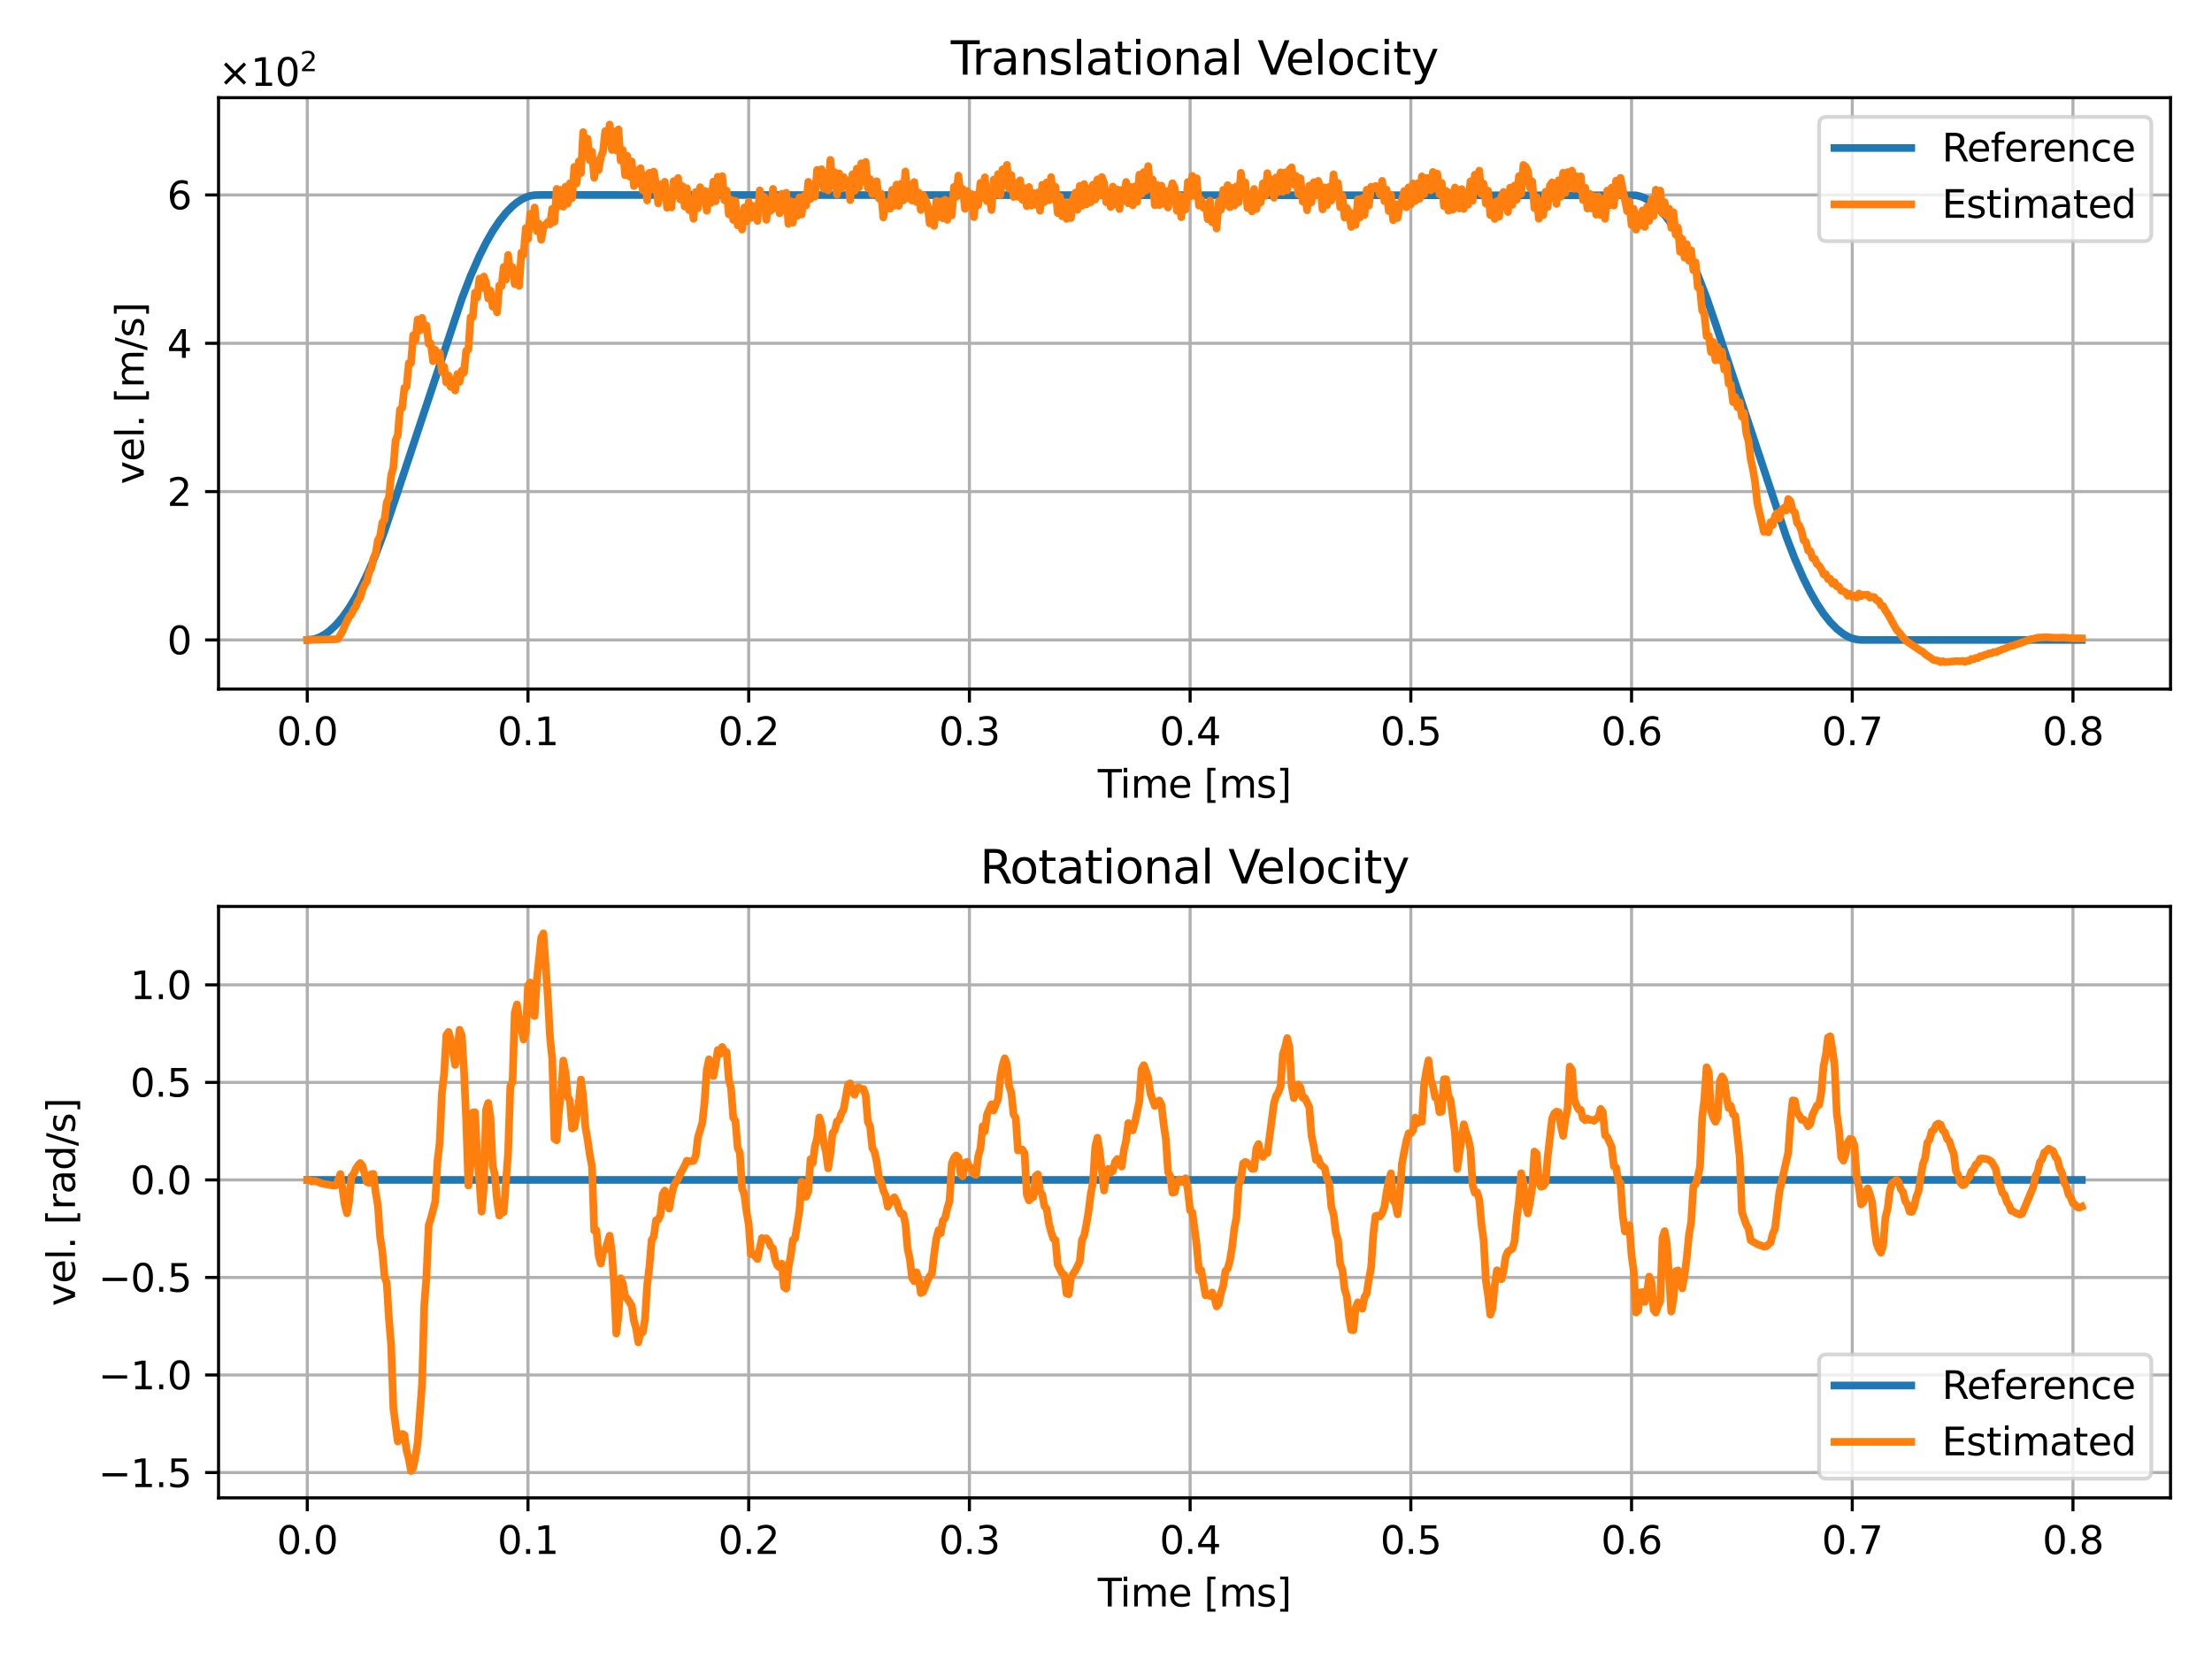 <?xml version="1.0" encoding="utf-8" standalone="no"?>
<!DOCTYPE svg PUBLIC "-//W3C//DTD SVG 1.1//EN"
  "http://www.w3.org/Graphics/SVG/1.1/DTD/svg11.dtd">
<svg xmlns:xlink="http://www.w3.org/1999/xlink" width="576pt" height="432pt" viewBox="0 0 576 432" xmlns="http://www.w3.org/2000/svg" version="1.1">
 <defs>
  <style type="text/css">*{stroke-linejoin: round; stroke-linecap: butt}</style>
 </defs>
 <g id="figure_1">
  <g id="patch_1">
   <path d="M 0 432 
L 576 432 
L 576 0 
L 0 0 
z
" style="fill: #ffffff"/>
  </g>
  <g id="axes_1">
   <g id="patch_2">
    <path d="M 56.91 179.44 
L 565.2 179.44 
L 565.2 25.44 
L 56.91 25.44 
z
" style="fill: #ffffff"/>
   </g>
   <g id="matplotlib.axis_1">
    <g id="xtick_1">
     <g id="line2d_1">
      <path d="M 80.014 179.44 
L 80.014 25.44 
" clip-path="url(#p659f98c5c4)" style="fill: none; stroke: #b0b0b0; stroke-width: 0.8; stroke-linecap: square"/>
     </g>
     <g id="line2d_2">
      <defs>
       <path id="mf910d4e39a" d="M 0 0 
L 0 3.5 
" style="stroke: #000000; stroke-width: 0.8"/>
      </defs>
      <g>
       <use xlink:href="#mf910d4e39a" x="80.014" y="179.44" style="stroke: #000000; stroke-width: 0.8"/>
      </g>
     </g>
     <g id="text_1">
      <!-- 0.0 -->
      <g transform="translate(72.062 194.038)scale(0.1 -0.1)">
       <defs>
        <path id="DejaVuSans-30" d="M 2034 4250 
Q 1547 4250 1301 3770 
Q 1056 3291 1056 2328 
Q 1056 1369 1301 889 
Q 1547 409 2034 409 
Q 2525 409 2770 889 
Q 3016 1369 3016 2328 
Q 3016 3291 2770 3770 
Q 2525 4250 2034 4250 
z
M 2034 4750 
Q 2819 4750 3233 4129 
Q 3647 3509 3647 2328 
Q 3647 1150 3233 529 
Q 2819 -91 2034 -91 
Q 1250 -91 836 529 
Q 422 1150 422 2328 
Q 422 3509 836 4129 
Q 1250 4750 2034 4750 
z
" transform="scale(0.016)"/>
        <path id="DejaVuSans-2e" d="M 684 794 
L 1344 794 
L 1344 0 
L 684 0 
L 684 794 
z
" transform="scale(0.016)"/>
       </defs>
       <use xlink:href="#DejaVuSans-30"/>
       <use xlink:href="#DejaVuSans-2e" x="63.623"/>
       <use xlink:href="#DejaVuSans-30" x="95.41"/>
      </g>
     </g>
    </g>
    <g id="xtick_2">
     <g id="line2d_3">
      <path d="M 137.487 179.44 
L 137.487 25.44 
" clip-path="url(#p659f98c5c4)" style="fill: none; stroke: #b0b0b0; stroke-width: 0.8; stroke-linecap: square"/>
     </g>
     <g id="line2d_4">
      <g>
       <use xlink:href="#mf910d4e39a" x="137.487" y="179.44" style="stroke: #000000; stroke-width: 0.8"/>
      </g>
     </g>
     <g id="text_2">
      <!-- 0.1 -->
      <g transform="translate(129.535 194.038)scale(0.1 -0.1)">
       <defs>
        <path id="DejaVuSans-31" d="M 794 531 
L 1825 531 
L 1825 4091 
L 703 3866 
L 703 4441 
L 1819 4666 
L 2450 4666 
L 2450 531 
L 3481 531 
L 3481 0 
L 794 0 
L 794 531 
z
" transform="scale(0.016)"/>
       </defs>
       <use xlink:href="#DejaVuSans-30"/>
       <use xlink:href="#DejaVuSans-2e" x="63.623"/>
       <use xlink:href="#DejaVuSans-31" x="95.41"/>
      </g>
     </g>
    </g>
    <g id="xtick_3">
     <g id="line2d_5">
      <path d="M 194.96 179.44 
L 194.96 25.44 
" clip-path="url(#p659f98c5c4)" style="fill: none; stroke: #b0b0b0; stroke-width: 0.8; stroke-linecap: square"/>
     </g>
     <g id="line2d_6">
      <g>
       <use xlink:href="#mf910d4e39a" x="194.96" y="179.44" style="stroke: #000000; stroke-width: 0.8"/>
      </g>
     </g>
     <g id="text_3">
      <!-- 0.2 -->
      <g transform="translate(187.008 194.038)scale(0.1 -0.1)">
       <defs>
        <path id="DejaVuSans-32" d="M 1228 531 
L 3431 531 
L 3431 0 
L 469 0 
L 469 531 
Q 828 903 1448 1529 
Q 2069 2156 2228 2338 
Q 2531 2678 2651 2914 
Q 2772 3150 2772 3378 
Q 2772 3750 2511 3984 
Q 2250 4219 1831 4219 
Q 1534 4219 1204 4116 
Q 875 4013 500 3803 
L 500 4441 
Q 881 4594 1212 4672 
Q 1544 4750 1819 4750 
Q 2544 4750 2975 4387 
Q 3406 4025 3406 3419 
Q 3406 3131 3298 2873 
Q 3191 2616 2906 2266 
Q 2828 2175 2409 1742 
Q 1991 1309 1228 531 
z
" transform="scale(0.016)"/>
       </defs>
       <use xlink:href="#DejaVuSans-30"/>
       <use xlink:href="#DejaVuSans-2e" x="63.623"/>
       <use xlink:href="#DejaVuSans-32" x="95.41"/>
      </g>
     </g>
    </g>
    <g id="xtick_4">
     <g id="line2d_7">
      <path d="M 252.432 179.44 
L 252.432 25.44 
" clip-path="url(#p659f98c5c4)" style="fill: none; stroke: #b0b0b0; stroke-width: 0.8; stroke-linecap: square"/>
     </g>
     <g id="line2d_8">
      <g>
       <use xlink:href="#mf910d4e39a" x="252.432" y="179.44" style="stroke: #000000; stroke-width: 0.8"/>
      </g>
     </g>
     <g id="text_4">
      <!-- 0.3 -->
      <g transform="translate(244.481 194.038)scale(0.1 -0.1)">
       <defs>
        <path id="DejaVuSans-33" d="M 2597 2516 
Q 3050 2419 3304 2112 
Q 3559 1806 3559 1356 
Q 3559 666 3084 287 
Q 2609 -91 1734 -91 
Q 1441 -91 1130 -33 
Q 819 25 488 141 
L 488 750 
Q 750 597 1062 519 
Q 1375 441 1716 441 
Q 2309 441 2620 675 
Q 2931 909 2931 1356 
Q 2931 1769 2642 2001 
Q 2353 2234 1838 2234 
L 1294 2234 
L 1294 2753 
L 1863 2753 
Q 2328 2753 2575 2939 
Q 2822 3125 2822 3475 
Q 2822 3834 2567 4026 
Q 2313 4219 1838 4219 
Q 1578 4219 1281 4162 
Q 984 4106 628 3988 
L 628 4550 
Q 988 4650 1302 4700 
Q 1616 4750 1894 4750 
Q 2613 4750 3031 4423 
Q 3450 4097 3450 3541 
Q 3450 3153 3228 2886 
Q 3006 2619 2597 2516 
z
" transform="scale(0.016)"/>
       </defs>
       <use xlink:href="#DejaVuSans-30"/>
       <use xlink:href="#DejaVuSans-2e" x="63.623"/>
       <use xlink:href="#DejaVuSans-33" x="95.41"/>
      </g>
     </g>
    </g>
    <g id="xtick_5">
     <g id="line2d_9">
      <path d="M 309.905 179.44 
L 309.905 25.44 
" clip-path="url(#p659f98c5c4)" style="fill: none; stroke: #b0b0b0; stroke-width: 0.8; stroke-linecap: square"/>
     </g>
     <g id="line2d_10">
      <g>
       <use xlink:href="#mf910d4e39a" x="309.905" y="179.44" style="stroke: #000000; stroke-width: 0.8"/>
      </g>
     </g>
     <g id="text_5">
      <!-- 0.4 -->
      <g transform="translate(301.954 194.038)scale(0.1 -0.1)">
       <defs>
        <path id="DejaVuSans-34" d="M 2419 4116 
L 825 1625 
L 2419 1625 
L 2419 4116 
z
M 2253 4666 
L 3047 4666 
L 3047 1625 
L 3713 1625 
L 3713 1100 
L 3047 1100 
L 3047 0 
L 2419 0 
L 2419 1100 
L 313 1100 
L 313 1709 
L 2253 4666 
z
" transform="scale(0.016)"/>
       </defs>
       <use xlink:href="#DejaVuSans-30"/>
       <use xlink:href="#DejaVuSans-2e" x="63.623"/>
       <use xlink:href="#DejaVuSans-34" x="95.41"/>
      </g>
     </g>
    </g>
    <g id="xtick_6">
     <g id="line2d_11">
      <path d="M 367.378 179.44 
L 367.378 25.44 
" clip-path="url(#p659f98c5c4)" style="fill: none; stroke: #b0b0b0; stroke-width: 0.8; stroke-linecap: square"/>
     </g>
     <g id="line2d_12">
      <g>
       <use xlink:href="#mf910d4e39a" x="367.378" y="179.44" style="stroke: #000000; stroke-width: 0.8"/>
      </g>
     </g>
     <g id="text_6">
      <!-- 0.5 -->
      <g transform="translate(359.427 194.038)scale(0.1 -0.1)">
       <defs>
        <path id="DejaVuSans-35" d="M 691 4666 
L 3169 4666 
L 3169 4134 
L 1269 4134 
L 1269 2991 
Q 1406 3038 1543 3061 
Q 1681 3084 1819 3084 
Q 2600 3084 3056 2656 
Q 3513 2228 3513 1497 
Q 3513 744 3044 326 
Q 2575 -91 1722 -91 
Q 1428 -91 1123 -41 
Q 819 9 494 109 
L 494 744 
Q 775 591 1075 516 
Q 1375 441 1709 441 
Q 2250 441 2565 725 
Q 2881 1009 2881 1497 
Q 2881 1984 2565 2268 
Q 2250 2553 1709 2553 
Q 1456 2553 1204 2497 
Q 953 2441 691 2322 
L 691 4666 
z
" transform="scale(0.016)"/>
       </defs>
       <use xlink:href="#DejaVuSans-30"/>
       <use xlink:href="#DejaVuSans-2e" x="63.623"/>
       <use xlink:href="#DejaVuSans-35" x="95.41"/>
      </g>
     </g>
    </g>
    <g id="xtick_7">
     <g id="line2d_13">
      <path d="M 424.851 179.44 
L 424.851 25.44 
" clip-path="url(#p659f98c5c4)" style="fill: none; stroke: #b0b0b0; stroke-width: 0.8; stroke-linecap: square"/>
     </g>
     <g id="line2d_14">
      <g>
       <use xlink:href="#mf910d4e39a" x="424.851" y="179.44" style="stroke: #000000; stroke-width: 0.8"/>
      </g>
     </g>
     <g id="text_7">
      <!-- 0.6 -->
      <g transform="translate(416.9 194.038)scale(0.1 -0.1)">
       <defs>
        <path id="DejaVuSans-36" d="M 2113 2584 
Q 1688 2584 1439 2293 
Q 1191 2003 1191 1497 
Q 1191 994 1439 701 
Q 1688 409 2113 409 
Q 2538 409 2786 701 
Q 3034 994 3034 1497 
Q 3034 2003 2786 2293 
Q 2538 2584 2113 2584 
z
M 3366 4563 
L 3366 3988 
Q 3128 4100 2886 4159 
Q 2644 4219 2406 4219 
Q 1781 4219 1451 3797 
Q 1122 3375 1075 2522 
Q 1259 2794 1537 2939 
Q 1816 3084 2150 3084 
Q 2853 3084 3261 2657 
Q 3669 2231 3669 1497 
Q 3669 778 3244 343 
Q 2819 -91 2113 -91 
Q 1303 -91 875 529 
Q 447 1150 447 2328 
Q 447 3434 972 4092 
Q 1497 4750 2381 4750 
Q 2619 4750 2861 4703 
Q 3103 4656 3366 4563 
z
" transform="scale(0.016)"/>
       </defs>
       <use xlink:href="#DejaVuSans-30"/>
       <use xlink:href="#DejaVuSans-2e" x="63.623"/>
       <use xlink:href="#DejaVuSans-36" x="95.41"/>
      </g>
     </g>
    </g>
    <g id="xtick_8">
     <g id="line2d_15">
      <path d="M 482.324 179.44 
L 482.324 25.44 
" clip-path="url(#p659f98c5c4)" style="fill: none; stroke: #b0b0b0; stroke-width: 0.8; stroke-linecap: square"/>
     </g>
     <g id="line2d_16">
      <g>
       <use xlink:href="#mf910d4e39a" x="482.324" y="179.44" style="stroke: #000000; stroke-width: 0.8"/>
      </g>
     </g>
     <g id="text_8">
      <!-- 0.7 -->
      <g transform="translate(474.373 194.038)scale(0.1 -0.1)">
       <defs>
        <path id="DejaVuSans-37" d="M 525 4666 
L 3525 4666 
L 3525 4397 
L 1831 0 
L 1172 0 
L 2766 4134 
L 525 4134 
L 525 4666 
z
" transform="scale(0.016)"/>
       </defs>
       <use xlink:href="#DejaVuSans-30"/>
       <use xlink:href="#DejaVuSans-2e" x="63.623"/>
       <use xlink:href="#DejaVuSans-37" x="95.41"/>
      </g>
     </g>
    </g>
    <g id="xtick_9">
     <g id="line2d_17">
      <path d="M 539.797 179.44 
L 539.797 25.44 
" clip-path="url(#p659f98c5c4)" style="fill: none; stroke: #b0b0b0; stroke-width: 0.8; stroke-linecap: square"/>
     </g>
     <g id="line2d_18">
      <g>
       <use xlink:href="#mf910d4e39a" x="539.797" y="179.44" style="stroke: #000000; stroke-width: 0.8"/>
      </g>
     </g>
     <g id="text_9">
      <!-- 0.8 -->
      <g transform="translate(531.845 194.038)scale(0.1 -0.1)">
       <defs>
        <path id="DejaVuSans-38" d="M 2034 2216 
Q 1584 2216 1326 1975 
Q 1069 1734 1069 1313 
Q 1069 891 1326 650 
Q 1584 409 2034 409 
Q 2484 409 2743 651 
Q 3003 894 3003 1313 
Q 3003 1734 2745 1975 
Q 2488 2216 2034 2216 
z
M 1403 2484 
Q 997 2584 770 2862 
Q 544 3141 544 3541 
Q 544 4100 942 4425 
Q 1341 4750 2034 4750 
Q 2731 4750 3128 4425 
Q 3525 4100 3525 3541 
Q 3525 3141 3298 2862 
Q 3072 2584 2669 2484 
Q 3125 2378 3379 2068 
Q 3634 1759 3634 1313 
Q 3634 634 3220 271 
Q 2806 -91 2034 -91 
Q 1263 -91 848 271 
Q 434 634 434 1313 
Q 434 1759 690 2068 
Q 947 2378 1403 2484 
z
M 1172 3481 
Q 1172 3119 1398 2916 
Q 1625 2713 2034 2713 
Q 2441 2713 2670 2916 
Q 2900 3119 2900 3481 
Q 2900 3844 2670 4047 
Q 2441 4250 2034 4250 
Q 1625 4250 1398 4047 
Q 1172 3844 1172 3481 
z
" transform="scale(0.016)"/>
       </defs>
       <use xlink:href="#DejaVuSans-30"/>
       <use xlink:href="#DejaVuSans-2e" x="63.623"/>
       <use xlink:href="#DejaVuSans-38" x="95.41"/>
      </g>
     </g>
    </g>
    <g id="text_10">
     <!-- Time [ms] -->
     <g transform="translate(285.856 207.717)scale(0.1 -0.1)">
      <defs>
       <path id="DejaVuSans-54" d="M -19 4666 
L 3928 4666 
L 3928 4134 
L 2272 4134 
L 2272 0 
L 1638 0 
L 1638 4134 
L -19 4134 
L -19 4666 
z
" transform="scale(0.016)"/>
       <path id="DejaVuSans-69" d="M 603 3500 
L 1178 3500 
L 1178 0 
L 603 0 
L 603 3500 
z
M 603 4863 
L 1178 4863 
L 1178 4134 
L 603 4134 
L 603 4863 
z
" transform="scale(0.016)"/>
       <path id="DejaVuSans-6d" d="M 3328 2828 
Q 3544 3216 3844 3400 
Q 4144 3584 4550 3584 
Q 5097 3584 5394 3201 
Q 5691 2819 5691 2113 
L 5691 0 
L 5113 0 
L 5113 2094 
Q 5113 2597 4934 2840 
Q 4756 3084 4391 3084 
Q 3944 3084 3684 2787 
Q 3425 2491 3425 1978 
L 3425 0 
L 2847 0 
L 2847 2094 
Q 2847 2600 2669 2842 
Q 2491 3084 2119 3084 
Q 1678 3084 1418 2786 
Q 1159 2488 1159 1978 
L 1159 0 
L 581 0 
L 581 3500 
L 1159 3500 
L 1159 2956 
Q 1356 3278 1631 3431 
Q 1906 3584 2284 3584 
Q 2666 3584 2933 3390 
Q 3200 3197 3328 2828 
z
" transform="scale(0.016)"/>
       <path id="DejaVuSans-65" d="M 3597 1894 
L 3597 1613 
L 953 1613 
Q 991 1019 1311 708 
Q 1631 397 2203 397 
Q 2534 397 2845 478 
Q 3156 559 3463 722 
L 3463 178 
Q 3153 47 2828 -22 
Q 2503 -91 2169 -91 
Q 1331 -91 842 396 
Q 353 884 353 1716 
Q 353 2575 817 3079 
Q 1281 3584 2069 3584 
Q 2775 3584 3186 3129 
Q 3597 2675 3597 1894 
z
M 3022 2063 
Q 3016 2534 2758 2815 
Q 2500 3097 2075 3097 
Q 1594 3097 1305 2825 
Q 1016 2553 972 2059 
L 3022 2063 
z
" transform="scale(0.016)"/>
       <path id="DejaVuSans-20" transform="scale(0.016)"/>
       <path id="DejaVuSans-5b" d="M 550 4863 
L 1875 4863 
L 1875 4416 
L 1125 4416 
L 1125 -397 
L 1875 -397 
L 1875 -844 
L 550 -844 
L 550 4863 
z
" transform="scale(0.016)"/>
       <path id="DejaVuSans-73" d="M 2834 3397 
L 2834 2853 
Q 2591 2978 2328 3040 
Q 2066 3103 1784 3103 
Q 1356 3103 1142 2972 
Q 928 2841 928 2578 
Q 928 2378 1081 2264 
Q 1234 2150 1697 2047 
L 1894 2003 
Q 2506 1872 2764 1633 
Q 3022 1394 3022 966 
Q 3022 478 2636 193 
Q 2250 -91 1575 -91 
Q 1294 -91 989 -36 
Q 684 19 347 128 
L 347 722 
Q 666 556 975 473 
Q 1284 391 1588 391 
Q 1994 391 2212 530 
Q 2431 669 2431 922 
Q 2431 1156 2273 1281 
Q 2116 1406 1581 1522 
L 1381 1569 
Q 847 1681 609 1914 
Q 372 2147 372 2553 
Q 372 3047 722 3315 
Q 1072 3584 1716 3584 
Q 2034 3584 2315 3537 
Q 2597 3491 2834 3397 
z
" transform="scale(0.016)"/>
       <path id="DejaVuSans-5d" d="M 1947 4863 
L 1947 -844 
L 622 -844 
L 622 -397 
L 1369 -397 
L 1369 4416 
L 622 4416 
L 622 4863 
L 1947 4863 
z
" transform="scale(0.016)"/>
      </defs>
      <use xlink:href="#DejaVuSans-54"/>
      <use xlink:href="#DejaVuSans-69" x="57.959"/>
      <use xlink:href="#DejaVuSans-6d" x="85.742"/>
      <use xlink:href="#DejaVuSans-65" x="183.154"/>
      <use xlink:href="#DejaVuSans-20" x="244.678"/>
      <use xlink:href="#DejaVuSans-5b" x="276.465"/>
      <use xlink:href="#DejaVuSans-6d" x="315.479"/>
      <use xlink:href="#DejaVuSans-73" x="412.891"/>
      <use xlink:href="#DejaVuSans-5d" x="464.99"/>
     </g>
    </g>
   </g>
   <g id="matplotlib.axis_2">
    <g id="ytick_1">
     <g id="line2d_19">
      <path d="M 56.91 166.641 
L 565.2 166.641 
" clip-path="url(#p659f98c5c4)" style="fill: none; stroke: #b0b0b0; stroke-width: 0.8; stroke-linecap: square"/>
     </g>
     <g id="line2d_20">
      <defs>
       <path id="m69a4375a34" d="M 0 0 
L -3.5 0 
" style="stroke: #000000; stroke-width: 0.8"/>
      </defs>
      <g>
       <use xlink:href="#m69a4375a34" x="56.91" y="166.641" style="stroke: #000000; stroke-width: 0.8"/>
      </g>
     </g>
     <g id="text_11">
      <!-- $\mathdefault{0}$ -->
      <g transform="translate(43.51 170.44)scale(0.1 -0.1)">
       <use xlink:href="#DejaVuSans-30" transform="translate(0 0.781)"/>
      </g>
     </g>
    </g>
    <g id="ytick_2">
     <g id="line2d_21">
      <path d="M 56.91 128.016 
L 565.2 128.016 
" clip-path="url(#p659f98c5c4)" style="fill: none; stroke: #b0b0b0; stroke-width: 0.8; stroke-linecap: square"/>
     </g>
     <g id="line2d_22">
      <g>
       <use xlink:href="#m69a4375a34" x="56.91" y="128.016" style="stroke: #000000; stroke-width: 0.8"/>
      </g>
     </g>
     <g id="text_12">
      <!-- $\mathdefault{2}$ -->
      <g transform="translate(43.51 131.815)scale(0.1 -0.1)">
       <use xlink:href="#DejaVuSans-32" transform="translate(0 0.781)"/>
      </g>
     </g>
    </g>
    <g id="ytick_3">
     <g id="line2d_23">
      <path d="M 56.91 89.392 
L 565.2 89.392 
" clip-path="url(#p659f98c5c4)" style="fill: none; stroke: #b0b0b0; stroke-width: 0.8; stroke-linecap: square"/>
     </g>
     <g id="line2d_24">
      <g>
       <use xlink:href="#m69a4375a34" x="56.91" y="89.392" style="stroke: #000000; stroke-width: 0.8"/>
      </g>
     </g>
     <g id="text_13">
      <!-- $\mathdefault{4}$ -->
      <g transform="translate(43.51 93.191)scale(0.1 -0.1)">
       <use xlink:href="#DejaVuSans-34" transform="translate(0 0.094)"/>
      </g>
     </g>
    </g>
    <g id="ytick_4">
     <g id="line2d_25">
      <path d="M 56.91 50.767 
L 565.2 50.767 
" clip-path="url(#p659f98c5c4)" style="fill: none; stroke: #b0b0b0; stroke-width: 0.8; stroke-linecap: square"/>
     </g>
     <g id="line2d_26">
      <g>
       <use xlink:href="#m69a4375a34" x="56.91" y="50.767" style="stroke: #000000; stroke-width: 0.8"/>
      </g>
     </g>
     <g id="text_14">
      <!-- $\mathdefault{6}$ -->
      <g transform="translate(43.51 54.567)scale(0.1 -0.1)">
       <use xlink:href="#DejaVuSans-36" transform="translate(0 0.781)"/>
      </g>
     </g>
    </g>
    <g id="text_15">
     <!-- vel. [m/s] -->
     <g transform="translate(37.43 126.104)rotate(-90)scale(0.1 -0.1)">
      <defs>
       <path id="DejaVuSans-76" d="M 191 3500 
L 800 3500 
L 1894 563 
L 2988 3500 
L 3597 3500 
L 2284 0 
L 1503 0 
L 191 3500 
z
" transform="scale(0.016)"/>
       <path id="DejaVuSans-6c" d="M 603 4863 
L 1178 4863 
L 1178 0 
L 603 0 
L 603 4863 
z
" transform="scale(0.016)"/>
       <path id="DejaVuSans-2f" d="M 1625 4666 
L 2156 4666 
L 531 -594 
L 0 -594 
L 1625 4666 
z
" transform="scale(0.016)"/>
      </defs>
      <use xlink:href="#DejaVuSans-76"/>
      <use xlink:href="#DejaVuSans-65" x="59.18"/>
      <use xlink:href="#DejaVuSans-6c" x="120.703"/>
      <use xlink:href="#DejaVuSans-2e" x="148.486"/>
      <use xlink:href="#DejaVuSans-20" x="180.273"/>
      <use xlink:href="#DejaVuSans-5b" x="212.061"/>
      <use xlink:href="#DejaVuSans-6d" x="251.074"/>
      <use xlink:href="#DejaVuSans-2f" x="348.486"/>
      <use xlink:href="#DejaVuSans-73" x="382.178"/>
      <use xlink:href="#DejaVuSans-5d" x="434.277"/>
     </g>
    </g>
    <g id="text_16">
     <!-- $\times\mathdefault{10^{2}}\mathdefault{}$ -->
     <g transform="translate(56.91 22.44)scale(0.1 -0.1)">
      <defs>
       <path id="DejaVuSans-d7" d="M 4488 3438 
L 3059 2003 
L 4488 575 
L 4116 197 
L 2681 1631 
L 1247 197 
L 878 575 
L 2303 2003 
L 878 3438 
L 1247 3816 
L 2681 2381 
L 4116 3816 
L 4488 3438 
z
" transform="scale(0.016)"/>
      </defs>
      <use xlink:href="#DejaVuSans-d7" transform="translate(0 0.766)"/>
      <use xlink:href="#DejaVuSans-31" transform="translate(83.789 0.766)"/>
      <use xlink:href="#DejaVuSans-30" transform="translate(147.412 0.766)"/>
      <use xlink:href="#DejaVuSans-32" transform="translate(211.992 39.047)scale(0.7)"/>
     </g>
    </g>
   </g>
   <g id="line2d_27">
    <path d="M 80.014 166.641 
L 81.163 166.548 
L 82.313 166.27 
L 83.462 165.806 
L 84.612 165.157 
L 85.761 164.323 
L 87.485 162.724 
L 89.209 160.708 
L 90.934 158.274 
L 92.658 155.424 
L 94.382 152.156 
L 96.106 148.472 
L 97.83 144.374 
L 100.129 138.252 
L 103.003 129.716 
L 120.245 77.824 
L 122.544 71.856 
L 124.843 66.642 
L 126.567 63.204 
L 128.291 60.192 
L 130.015 57.604 
L 131.739 55.422 
L 133.464 53.664 
L 134.613 52.718 
L 135.762 51.965 
L 136.912 51.385 
L 138.061 50.999 
L 139.211 50.806 
L 140.935 50.767 
L 426.001 50.864 
L 427.15 51.134 
L 428.3 51.598 
L 430.024 52.641 
L 431.748 54.108 
L 433.472 55.982 
L 435.196 58.28 
L 436.92 60.983 
L 438.645 64.112 
L 440.369 67.665 
L 442.093 71.624 
L 444.392 77.553 
L 446.691 84.216 
L 465.082 139.584 
L 467.381 145.552 
L 469.68 150.766 
L 471.404 154.198 
L 473.128 157.21 
L 474.853 159.806 
L 476.577 161.986 
L 478.301 163.748 
L 480.025 165.093 
L 481.175 165.758 
L 482.324 166.237 
L 483.474 166.531 
L 484.623 166.64 
L 542.096 166.641 
L 542.096 166.641 
" clip-path="url(#p659f98c5c4)" style="fill: none; stroke: #1f77b4; stroke-width: 2; stroke-linecap: square"/>
   </g>
   <g id="line2d_28">
    <path d="M 80.014 166.641 
L 87.485 166.46 
L 88.06 166.334 
L 89.209 164.352 
L 89.784 162.884 
L 90.934 160.582 
L 91.508 159.945 
L 92.083 158.734 
L 92.658 157.967 
L 93.233 156.504 
L 93.807 155.602 
L 94.382 153.593 
L 94.957 152.234 
L 95.531 151.446 
L 96.106 149.026 
L 96.681 147.993 
L 97.256 145.339 
L 97.83 144.103 
L 98.405 140.666 
L 98.98 139.623 
L 99.555 136.089 
L 100.129 135.374 
L 100.704 130.855 
L 101.279 129.542 
L 101.853 123.825 
L 102.428 121.778 
L 103.003 114.71 
L 103.578 113.281 
L 104.152 106.638 
L 104.727 106.213 
L 105.302 100.998 
L 105.877 100.728 
L 106.451 94.567 
L 107.026 94.567 
L 107.601 87.287 
L 108.175 88.639 
L 108.75 83.192 
L 109.325 86.051 
L 109.9 82.768 
L 110.474 85.8 
L 111.049 84.737 
L 111.624 89.546 
L 112.199 89.45 
L 112.773 94.065 
L 113.348 91.091 
L 113.923 93.776 
L 114.497 91.902 
L 115.072 96.827 
L 115.647 95.475 
L 116.222 99.608 
L 116.796 97.773 
L 117.371 100.767 
L 117.946 98.816 
L 118.521 101.694 
L 119.095 97.406 
L 119.67 99.453 
L 120.245 96.499 
L 120.819 97.039 
L 121.394 91.342 
L 121.969 91.014 
L 122.544 82.613 
L 123.118 82.574 
L 123.693 76.182 
L 124.268 77.495 
L 124.843 72.532 
L 125.417 75.004 
L 125.992 72.011 
L 126.567 73.536 
L 127.142 77.746 
L 127.716 75.661 
L 128.291 79.871 
L 128.866 78.229 
L 129.44 81.339 
L 130.015 74.347 
L 130.59 74.541 
L 131.165 69.519 
L 131.739 72.841 
L 132.314 66.391 
L 132.889 71.084 
L 133.464 69.539 
L 134.038 74.019 
L 134.613 72.378 
L 135.188 74.463 
L 135.762 65.773 
L 136.337 66.333 
L 136.912 59.4 
L 137.487 62.258 
L 138.061 55.673 
L 138.636 58.125 
L 139.211 54.031 
L 139.786 60.192 
L 140.36 58.241 
L 140.935 62.432 
L 141.51 59.265 
L 142.659 57.778 
L 143.234 58.415 
L 143.809 54.359 
L 144.383 57.758 
L 144.958 49.184 
L 145.533 53.683 
L 146.108 49.435 
L 146.682 53.819 
L 147.257 48.604 
L 147.832 53.046 
L 148.406 47.716 
L 148.981 51.598 
L 149.556 43.448 
L 150.131 47.774 
L 150.705 42.038 
L 151.28 45.07 
L 151.855 34.391 
L 152.43 38.465 
L 153.004 36.09 
L 153.579 41.748 
L 154.154 39.489 
L 154.729 46.306 
L 155.303 41.942 
L 155.878 44.317 
L 156.453 40.937 
L 157.027 39.431 
L 157.602 34.139 
L 158.177 36.882 
L 158.752 32.44 
L 159.326 39.045 
L 159.901 34.197 
L 160.476 39.161 
L 161.051 33.695 
L 161.625 41.826 
L 162.2 39.064 
L 162.775 45.63 
L 163.349 40.57 
L 163.924 45.978 
L 164.499 42.038 
L 165.074 48.45 
L 165.648 44.394 
L 166.223 47.832 
L 166.798 43.796 
L 167.373 49.57 
L 167.947 45.65 
L 168.522 52.196 
L 169.097 44.993 
L 169.671 49.338 
L 170.246 44.684 
L 170.821 47.832 
L 171.396 52.969 
L 171.97 48.025 
L 172.545 51.211 
L 173.12 47.33 
L 173.695 54.108 
L 174.269 50.033 
L 174.844 54.031 
L 175.419 47.156 
L 175.993 50.922 
L 176.568 46.345 
L 177.143 51.945 
L 177.718 48.469 
L 178.292 53.799 
L 178.867 49.01 
L 179.442 54.726 
L 180.017 52.061 
L 180.591 56.986 
L 181.166 49.975 
L 181.741 54.224 
L 182.316 48.74 
L 182.89 52.544 
L 183.465 49.686 
L 184.04 54.881 
L 184.614 49.898 
L 185.189 52.834 
L 185.764 47.291 
L 186.339 52.409 
L 186.913 46.016 
L 187.488 50.227 
L 188.063 45.862 
L 188.638 52.138 
L 189.212 49.609 
L 189.787 55.827 
L 190.362 52.003 
L 190.936 57.276 
L 191.511 52.293 
L 192.086 58.685 
L 192.661 55.576 
L 193.235 59.786 
L 193.81 54.031 
L 194.385 57.7 
L 194.96 52.544 
L 195.534 56.754 
L 196.109 53.606 
L 196.684 53.992 
L 197.258 57.527 
L 197.833 49.57 
L 198.408 52.602 
L 198.983 51.231 
L 199.557 57.256 
L 200.132 52.312 
L 200.707 54.881 
L 201.282 49.184 
L 201.856 54.186 
L 202.431 51.366 
L 203.006 55.557 
L 203.58 50.458 
L 204.155 54.784 
L 204.73 50.188 
L 205.305 58.299 
L 205.879 52.409 
L 206.454 57.99 
L 207.029 52.583 
L 207.604 56.252 
L 208.178 51.405 
L 208.753 55.846 
L 209.328 50.999 
L 209.902 53.529 
L 210.477 47.349 
L 211.052 51.829 
L 211.627 48.141 
L 212.201 51.211 
L 212.776 44.24 
L 213.351 47.658 
L 213.926 44.066 
L 214.5 49.145 
L 215.075 44.993 
L 215.65 49.589 
L 216.225 41.633 
L 216.799 48.295 
L 217.374 44.819 
L 217.949 50.671 
L 218.523 45.147 
L 219.098 49.087 
L 219.673 46.113 
L 220.248 47.465 
L 220.822 46.963 
L 221.397 52.119 
L 221.972 45.398 
L 222.547 49.724 
L 223.121 43.892 
L 223.696 48.797 
L 224.271 42.521 
L 224.845 47.33 
L 225.42 42.173 
L 225.995 49.01 
L 226.57 46.615 
L 227.144 50.593 
L 227.719 49.3 
L 228.294 47.195 
L 228.869 51.694 
L 229.443 50.42 
L 230.018 56.619 
L 230.593 53.471 
L 231.167 52.641 
L 231.742 54.359 
L 232.317 49.435 
L 232.892 53.587 
L 233.466 48.064 
L 234.041 53.625 
L 234.616 47.832 
L 235.191 52.216 
L 235.765 44.645 
L 236.34 51.656 
L 236.915 48.044 
L 237.489 52.216 
L 238.064 47.388 
L 238.639 52.621 
L 239.214 50.13 
L 239.788 54.707 
L 240.363 50.729 
L 240.938 51.926 
L 241.513 53.432 
L 242.087 58.183 
L 242.662 54.591 
L 243.237 58.82 
L 243.812 52.332 
L 244.386 56.561 
L 244.961 52.447 
L 245.536 56.851 
L 246.11 52.023 
L 246.685 57.256 
L 247.26 52.39 
L 247.835 56.078 
L 248.409 48.662 
L 248.984 51.269 
L 249.559 45.727 
L 250.134 50.42 
L 250.708 49.222 
L 251.283 54.398 
L 251.858 49.724 
L 252.432 53.664 
L 253.007 50.536 
L 253.582 56.542 
L 254.157 50.709 
L 254.731 53.432 
L 255.306 47.619 
L 255.881 51.559 
L 256.456 46.171 
L 257.03 52.409 
L 257.605 49.531 
L 258.18 54.707 
L 258.754 46.77 
L 259.329 50.574 
L 259.904 45.341 
L 260.479 50.845 
L 261.053 44.085 
L 261.628 48.237 
L 262.203 42.946 
L 262.778 49.126 
L 263.352 45.592 
L 263.927 51.289 
L 264.502 47.561 
L 265.076 51.25 
L 265.651 46.943 
L 266.226 52.042 
L 266.801 49.048 
L 267.375 53.683 
L 267.95 48.682 
L 268.525 53.548 
L 269.1 50.246 
L 269.674 53.355 
L 270.249 50.13 
L 270.824 54.881 
L 271.399 48.122 
L 271.973 52.621 
L 272.548 47.523 
L 273.123 52.158 
L 273.697 46.113 
L 274.272 51.926 
L 274.847 48.643 
L 275.422 55.479 
L 275.996 51.154 
L 276.571 56.31 
L 277.146 52.66 
L 277.721 57.005 
L 278.295 52.872 
L 278.87 56.793 
L 279.445 51.791 
L 280.019 50.149 
L 280.594 54.63 
L 281.169 48.392 
L 281.744 53.587 
L 282.318 47.928 
L 282.893 53.22 
L 283.468 49.048 
L 284.043 52.679 
L 284.617 48.044 
L 285.192 51.984 
L 285.767 46.712 
L 286.341 50.922 
L 286.916 46.094 
L 287.491 47.581 
L 288.066 52.679 
L 288.64 49.937 
L 289.215 53.896 
L 289.79 48.585 
L 290.365 53.181 
L 290.939 49.338 
L 291.514 54.456 
L 292.089 49.435 
L 292.663 52.351 
L 293.238 47.388 
L 293.813 52.93 
L 294.388 48.682 
L 294.962 53.471 
L 295.537 48.527 
L 296.112 52.563 
L 296.687 45.476 
L 297.261 50.536 
L 297.836 44.8 
L 298.411 49.609 
L 298.986 43.255 
L 299.56 49.164 
L 300.135 46.712 
L 300.71 53.432 
L 301.284 48.122 
L 301.859 53.413 
L 302.434 48.334 
L 303.009 53.085 
L 303.583 49.705 
L 304.158 54.05 
L 304.733 50.091 
L 305.308 47.697 
L 305.882 48.855 
L 306.457 54.881 
L 307.032 50.883 
L 307.606 56.561 
L 308.181 51.211 
L 308.756 54.552 
L 309.331 47.368 
L 309.905 51.211 
L 310.48 45.804 
L 311.055 50.98 
L 311.63 46.422 
L 312.204 53.529 
L 312.779 52.003 
L 313.354 54.108 
L 313.928 53.143 
L 314.503 57.102 
L 315.078 52.254 
L 315.653 57.913 
L 316.227 55.035 
L 316.802 59.516 
L 317.377 52.37 
L 317.952 54.649 
L 318.526 49.435 
L 319.101 53.316 
L 319.676 48.218 
L 320.25 53.973 
L 320.825 48.933 
L 321.4 53.529 
L 321.975 48.508 
L 322.549 52.699 
L 323.124 44.993 
L 323.699 50.227 
L 324.274 47.504 
L 324.848 54.166 
L 325.423 50.516 
L 325.998 55.055 
L 326.572 49.203 
L 327.147 54.456 
L 327.722 51.791 
L 328.297 52.699 
L 328.871 47.735 
L 329.446 51.038 
L 330.021 45.089 
L 330.596 49.975 
L 331.17 46.77 
L 331.745 51.501 
L 332.32 46.19 
L 332.895 49.995 
L 333.469 44.877 
L 334.044 49.937 
L 334.619 44.896 
L 335.193 49.589 
L 335.768 44.182 
L 336.343 43.564 
L 336.918 48.064 
L 337.492 45.804 
L 338.067 50.516 
L 338.642 46.403 
L 339.217 52.505 
L 339.791 49.879 
L 340.366 54.746 
L 340.941 48.334 
L 341.515 52.699 
L 342.09 47.446 
L 342.665 50.902 
L 343.24 47.098 
L 343.814 48.701 
L 344.389 54.533 
L 344.964 48.797 
L 345.539 53.471 
L 346.113 48.662 
L 346.688 52.254 
L 347.263 45.398 
L 347.837 51.134 
L 348.412 47.658 
L 348.987 53.992 
L 349.562 50.98 
L 350.136 56.677 
L 350.711 54.147 
L 351.286 55.228 
L 351.861 59.091 
L 352.435 55.537 
L 353.01 58.569 
L 353.585 51.887 
L 354.159 56.638 
L 354.734 51.617 
L 355.309 55.982 
L 355.884 49.415 
L 356.458 53.548 
L 357.033 48.624 
L 357.608 49.126 
L 358.183 48.45 
L 358.757 48.566 
L 359.332 50.651 
L 359.907 47.098 
L 360.482 52.39 
L 361.056 49.357 
L 361.631 54.977 
L 362.206 50.729 
L 362.78 57.333 
L 363.355 53.162 
L 363.93 56.773 
L 364.505 53.471 
L 365.079 51.926 
L 365.654 49.724 
L 366.229 53.992 
L 366.804 48.778 
L 367.378 53.259 
L 367.953 47.774 
L 368.528 52.37 
L 369.102 47.755 
L 369.677 51.772 
L 370.252 45.92 
L 370.827 50.593 
L 371.401 46.345 
L 371.976 46.422 
L 372.551 49.57 
L 373.126 44.781 
L 373.7 49.106 
L 374.275 45.225 
L 374.85 50.632 
L 375.424 47.619 
L 375.999 53.683 
L 376.574 49.686 
L 377.149 54.861 
L 377.723 50.149 
L 378.298 54.61 
L 378.873 48.817 
L 379.448 49.705 
L 380.022 54.282 
L 380.597 49.242 
L 381.172 54.417 
L 381.746 50.033 
L 382.321 53.297 
L 382.896 47.214 
L 383.471 52.293 
L 384.045 45.476 
L 384.62 49.705 
L 385.195 44.433 
L 385.77 50.555 
L 386.344 47.851 
L 386.919 53.046 
L 387.494 49.647 
L 388.069 56.001 
L 388.643 52.737 
L 389.218 57.024 
L 389.793 52.37 
L 390.367 56.426 
L 390.942 51.173 
L 391.517 49.995 
L 392.092 50.4 
L 392.666 55.209 
L 393.241 48.855 
L 393.816 53.355 
L 394.391 48.315 
L 394.965 52.042 
L 395.54 45.862 
L 396.115 50.516 
L 396.689 42.946 
L 397.264 43.39 
L 397.839 44.491 
L 398.414 49.01 
L 398.988 47.233 
L 399.563 54.186 
L 400.138 51.327 
L 400.713 56.967 
L 401.287 52.525 
L 401.862 56.02 
L 402.437 49.937 
L 403.011 53.915 
L 403.586 48.315 
L 404.161 47.484 
L 404.736 48.797 
L 405.31 53.104 
L 405.885 46.905 
L 406.46 51.231 
L 407.035 44.974 
L 407.609 50.227 
L 408.184 44.838 
L 408.759 48.74 
L 409.333 44.433 
L 409.908 49.164 
L 410.483 45.881 
L 411.058 49.28 
L 411.632 45.901 
L 412.207 52.1 
L 412.782 48.855 
L 413.357 54.301 
L 413.931 50.42 
L 414.506 54.301 
L 415.081 51.076 
L 415.656 55.904 
L 416.23 51.115 
L 416.805 56.001 
L 417.38 51.868 
L 417.954 56.967 
L 418.529 49.628 
L 419.104 53.452 
L 419.679 48.836 
L 420.253 53.548 
L 420.828 47.04 
L 421.403 50.825 
L 421.978 46.325 
L 423.702 54.997 
L 424.276 52.428 
L 424.851 58.608 
L 425.426 54.398 
L 426.001 59.805 
L 426.575 55.885 
L 427.15 58.743 
L 427.725 54.784 
L 428.3 59.091 
L 428.874 53.857 
L 429.449 57.546 
L 430.024 52.003 
L 430.598 56.252 
L 431.173 49.396 
L 431.748 54.263 
L 432.323 49.628 
L 432.897 55.615 
L 433.472 52.66 
L 434.047 56.252 
L 434.622 54.301 
L 435.196 59.323 
L 435.771 55.267 
L 436.346 61.119 
L 436.92 59.245 
L 437.495 65.58 
L 438.07 62.239 
L 438.645 67.105 
L 439.219 63.591 
L 439.794 67.917 
L 440.369 65.194 
L 440.944 70.369 
L 441.518 68.303 
L 442.093 74.792 
L 442.668 75.081 
L 443.242 80.894 
L 443.817 81.648 
L 444.392 87.576 
L 444.967 87.441 
L 445.541 91.69 
L 446.116 89.025 
L 446.691 93.814 
L 447.266 90.415 
L 447.84 93.795 
L 448.415 91.555 
L 448.99 96.248 
L 449.565 94.741 
L 450.139 99.936 
L 450.714 100.149 
L 451.289 104.726 
L 451.863 103.412 
L 452.438 106.058 
L 453.013 104.803 
L 453.588 108.53 
L 454.162 107.545 
L 454.737 112.856 
L 455.312 114.845 
L 455.887 119.577 
L 456.461 122.222 
L 457.036 125.66 
L 457.611 131.087 
L 459.335 138.522 
L 459.91 137.692 
L 460.484 138.619 
L 461.059 135.934 
L 461.634 136.726 
L 462.209 134.351 
L 462.783 133.617 
L 463.358 134.988 
L 463.933 132.748 
L 464.507 132.265 
L 465.082 132.96 
L 465.657 129.928 
L 466.232 130.507 
L 466.806 132.883 
L 467.381 133.385 
L 467.956 136.166 
L 468.531 136.861 
L 469.105 138.213 
L 469.68 140.724 
L 470.255 141.09 
L 470.829 143.369 
L 471.404 143.505 
L 471.979 145.339 
L 472.554 145.494 
L 473.128 146.884 
L 473.703 147.29 
L 474.278 148.207 
L 474.853 149.584 
L 475.427 149.466 
L 476.002 150.805 
L 476.577 150.698 
L 477.152 151.988 
L 477.726 151.61 
L 478.301 152.709 
L 478.876 152.745 
L 479.45 153.825 
L 480.025 153.962 
L 480.6 154.254 
L 481.175 155.158 
L 481.749 154.644 
L 482.324 155.395 
L 482.899 155.092 
L 483.474 155.633 
L 484.048 154.541 
L 484.623 155.227 
L 485.198 154.897 
L 486.347 154.868 
L 486.922 155.642 
L 487.497 155.424 
L 488.071 155.515 
L 488.646 156.291 
L 489.221 156.469 
L 489.796 157.631 
L 490.37 157.819 
L 490.945 158.987 
L 491.52 159.756 
L 493.819 163.923 
L 494.968 165.203 
L 495.543 166.031 
L 496.692 167.123 
L 500.141 169.458 
L 500.715 169.75 
L 501.29 170.323 
L 503.589 171.89 
L 504.739 172.069 
L 505.313 172.44 
L 505.888 172.164 
L 506.463 172.415 
L 509.336 172.166 
L 510.486 172.204 
L 511.061 172.075 
L 511.635 172.378 
L 512.21 172.05 
L 512.785 172.085 
L 513.359 171.588 
L 513.934 171.695 
L 514.509 171.324 
L 515.084 171.359 
L 515.658 170.866 
L 516.233 170.853 
L 516.808 170.509 
L 517.383 170.433 
L 517.957 170.119 
L 518.532 170.155 
L 519.107 169.808 
L 519.681 169.862 
L 520.256 169.551 
L 520.831 169.367 
L 521.406 169.057 
L 521.98 168.931 
L 523.705 168.166 
L 524.279 168.126 
L 524.854 167.854 
L 526.003 167.5 
L 528.877 166.416 
L 529.452 166.371 
L 530.601 166.056 
L 532.9 165.936 
L 535.199 166.084 
L 536.349 166.065 
L 537.498 166.017 
L 538.648 166.158 
L 540.372 166.226 
L 541.521 166.225 
L 542.096 166.237 
L 542.096 166.237 
" clip-path="url(#p659f98c5c4)" style="fill: none; stroke: #ff7f0e; stroke-width: 2; stroke-linecap: square"/>
   </g>
   <g id="patch_3">
    <path d="M 56.91 179.44 
L 56.91 25.44 
" style="fill: none; stroke: #000000; stroke-width: 0.8; stroke-linejoin: miter; stroke-linecap: square"/>
   </g>
   <g id="patch_4">
    <path d="M 565.2 179.44 
L 565.2 25.44 
" style="fill: none; stroke: #000000; stroke-width: 0.8; stroke-linejoin: miter; stroke-linecap: square"/>
   </g>
   <g id="patch_5">
    <path d="M 56.91 179.44 
L 565.2 179.44 
" style="fill: none; stroke: #000000; stroke-width: 0.8; stroke-linejoin: miter; stroke-linecap: square"/>
   </g>
   <g id="patch_6">
    <path d="M 56.91 25.44 
L 565.2 25.44 
" style="fill: none; stroke: #000000; stroke-width: 0.8; stroke-linejoin: miter; stroke-linecap: square"/>
   </g>
   <g id="text_17">
    <!-- Translational Velocity -->
    <g transform="translate(247.578 19.44)scale(0.12 -0.12)">
     <defs>
      <path id="DejaVuSans-72" d="M 2631 2963 
Q 2534 3019 2420 3045 
Q 2306 3072 2169 3072 
Q 1681 3072 1420 2755 
Q 1159 2438 1159 1844 
L 1159 0 
L 581 0 
L 581 3500 
L 1159 3500 
L 1159 2956 
Q 1341 3275 1631 3429 
Q 1922 3584 2338 3584 
Q 2397 3584 2469 3576 
Q 2541 3569 2628 3553 
L 2631 2963 
z
" transform="scale(0.016)"/>
      <path id="DejaVuSans-61" d="M 2194 1759 
Q 1497 1759 1228 1600 
Q 959 1441 959 1056 
Q 959 750 1161 570 
Q 1363 391 1709 391 
Q 2188 391 2477 730 
Q 2766 1069 2766 1631 
L 2766 1759 
L 2194 1759 
z
M 3341 1997 
L 3341 0 
L 2766 0 
L 2766 531 
Q 2569 213 2275 61 
Q 1981 -91 1556 -91 
Q 1019 -91 701 211 
Q 384 513 384 1019 
Q 384 1609 779 1909 
Q 1175 2209 1959 2209 
L 2766 2209 
L 2766 2266 
Q 2766 2663 2505 2880 
Q 2244 3097 1772 3097 
Q 1472 3097 1187 3025 
Q 903 2953 641 2809 
L 641 3341 
Q 956 3463 1253 3523 
Q 1550 3584 1831 3584 
Q 2591 3584 2966 3190 
Q 3341 2797 3341 1997 
z
" transform="scale(0.016)"/>
      <path id="DejaVuSans-6e" d="M 3513 2113 
L 3513 0 
L 2938 0 
L 2938 2094 
Q 2938 2591 2744 2837 
Q 2550 3084 2163 3084 
Q 1697 3084 1428 2787 
Q 1159 2491 1159 1978 
L 1159 0 
L 581 0 
L 581 3500 
L 1159 3500 
L 1159 2956 
Q 1366 3272 1645 3428 
Q 1925 3584 2291 3584 
Q 2894 3584 3203 3211 
Q 3513 2838 3513 2113 
z
" transform="scale(0.016)"/>
      <path id="DejaVuSans-74" d="M 1172 4494 
L 1172 3500 
L 2356 3500 
L 2356 3053 
L 1172 3053 
L 1172 1153 
Q 1172 725 1289 603 
Q 1406 481 1766 481 
L 2356 481 
L 2356 0 
L 1766 0 
Q 1100 0 847 248 
Q 594 497 594 1153 
L 594 3053 
L 172 3053 
L 172 3500 
L 594 3500 
L 594 4494 
L 1172 4494 
z
" transform="scale(0.016)"/>
      <path id="DejaVuSans-6f" d="M 1959 3097 
Q 1497 3097 1228 2736 
Q 959 2375 959 1747 
Q 959 1119 1226 758 
Q 1494 397 1959 397 
Q 2419 397 2687 759 
Q 2956 1122 2956 1747 
Q 2956 2369 2687 2733 
Q 2419 3097 1959 3097 
z
M 1959 3584 
Q 2709 3584 3137 3096 
Q 3566 2609 3566 1747 
Q 3566 888 3137 398 
Q 2709 -91 1959 -91 
Q 1206 -91 779 398 
Q 353 888 353 1747 
Q 353 2609 779 3096 
Q 1206 3584 1959 3584 
z
" transform="scale(0.016)"/>
      <path id="DejaVuSans-56" d="M 1831 0 
L 50 4666 
L 709 4666 
L 2188 738 
L 3669 4666 
L 4325 4666 
L 2547 0 
L 1831 0 
z
" transform="scale(0.016)"/>
      <path id="DejaVuSans-63" d="M 3122 3366 
L 3122 2828 
Q 2878 2963 2633 3030 
Q 2388 3097 2138 3097 
Q 1578 3097 1268 2742 
Q 959 2388 959 1747 
Q 959 1106 1268 751 
Q 1578 397 2138 397 
Q 2388 397 2633 464 
Q 2878 531 3122 666 
L 3122 134 
Q 2881 22 2623 -34 
Q 2366 -91 2075 -91 
Q 1284 -91 818 406 
Q 353 903 353 1747 
Q 353 2603 823 3093 
Q 1294 3584 2113 3584 
Q 2378 3584 2631 3529 
Q 2884 3475 3122 3366 
z
" transform="scale(0.016)"/>
      <path id="DejaVuSans-79" d="M 2059 -325 
Q 1816 -950 1584 -1140 
Q 1353 -1331 966 -1331 
L 506 -1331 
L 506 -850 
L 844 -850 
Q 1081 -850 1212 -737 
Q 1344 -625 1503 -206 
L 1606 56 
L 191 3500 
L 800 3500 
L 1894 763 
L 2988 3500 
L 3597 3500 
L 2059 -325 
z
" transform="scale(0.016)"/>
     </defs>
     <use xlink:href="#DejaVuSans-54"/>
     <use xlink:href="#DejaVuSans-72" x="46.334"/>
     <use xlink:href="#DejaVuSans-61" x="87.447"/>
     <use xlink:href="#DejaVuSans-6e" x="148.727"/>
     <use xlink:href="#DejaVuSans-73" x="212.105"/>
     <use xlink:href="#DejaVuSans-6c" x="264.205"/>
     <use xlink:href="#DejaVuSans-61" x="291.988"/>
     <use xlink:href="#DejaVuSans-74" x="353.268"/>
     <use xlink:href="#DejaVuSans-69" x="392.477"/>
     <use xlink:href="#DejaVuSans-6f" x="420.26"/>
     <use xlink:href="#DejaVuSans-6e" x="481.441"/>
     <use xlink:href="#DejaVuSans-61" x="544.82"/>
     <use xlink:href="#DejaVuSans-6c" x="606.1"/>
     <use xlink:href="#DejaVuSans-20" x="633.883"/>
     <use xlink:href="#DejaVuSans-56" x="665.67"/>
     <use xlink:href="#DejaVuSans-65" x="726.328"/>
     <use xlink:href="#DejaVuSans-6c" x="787.852"/>
     <use xlink:href="#DejaVuSans-6f" x="815.635"/>
     <use xlink:href="#DejaVuSans-63" x="876.816"/>
     <use xlink:href="#DejaVuSans-69" x="931.797"/>
     <use xlink:href="#DejaVuSans-74" x="959.58"/>
     <use xlink:href="#DejaVuSans-79" x="998.789"/>
    </g>
   </g>
   <g id="legend_1">
    <g id="patch_7">
     <path d="M 475.683 62.796 
L 558.2 62.796 
Q 560.2 62.796 560.2 60.796 
L 560.2 32.44 
Q 560.2 30.44 558.2 30.44 
L 475.683 30.44 
Q 473.683 30.44 473.683 32.44 
L 473.683 60.796 
Q 473.683 62.796 475.683 62.796 
z
" style="fill: #ffffff; opacity: 0.8; stroke: #cccccc; stroke-linejoin: miter"/>
    </g>
    <g id="line2d_29">
     <path d="M 477.683 38.538 
L 487.683 38.538 
L 497.683 38.538 
" style="fill: none; stroke: #1f77b4; stroke-width: 2; stroke-linecap: square"/>
    </g>
    <g id="text_18">
     <!-- Reference -->
     <g transform="translate(505.683 42.038)scale(0.1 -0.1)">
      <defs>
       <path id="DejaVuSans-52" d="M 2841 2188 
Q 3044 2119 3236 1894 
Q 3428 1669 3622 1275 
L 4263 0 
L 3584 0 
L 2988 1197 
Q 2756 1666 2539 1819 
Q 2322 1972 1947 1972 
L 1259 1972 
L 1259 0 
L 628 0 
L 628 4666 
L 2053 4666 
Q 2853 4666 3247 4331 
Q 3641 3997 3641 3322 
Q 3641 2881 3436 2590 
Q 3231 2300 2841 2188 
z
M 1259 4147 
L 1259 2491 
L 2053 2491 
Q 2509 2491 2742 2702 
Q 2975 2913 2975 3322 
Q 2975 3731 2742 3939 
Q 2509 4147 2053 4147 
L 1259 4147 
z
" transform="scale(0.016)"/>
       <path id="DejaVuSans-66" d="M 2375 4863 
L 2375 4384 
L 1825 4384 
Q 1516 4384 1395 4259 
Q 1275 4134 1275 3809 
L 1275 3500 
L 2222 3500 
L 2222 3053 
L 1275 3053 
L 1275 0 
L 697 0 
L 697 3053 
L 147 3053 
L 147 3500 
L 697 3500 
L 697 3744 
Q 697 4328 969 4595 
Q 1241 4863 1831 4863 
L 2375 4863 
z
" transform="scale(0.016)"/>
      </defs>
      <use xlink:href="#DejaVuSans-52"/>
      <use xlink:href="#DejaVuSans-65" x="64.982"/>
      <use xlink:href="#DejaVuSans-66" x="126.506"/>
      <use xlink:href="#DejaVuSans-65" x="161.711"/>
      <use xlink:href="#DejaVuSans-72" x="223.234"/>
      <use xlink:href="#DejaVuSans-65" x="262.098"/>
      <use xlink:href="#DejaVuSans-6e" x="323.621"/>
      <use xlink:href="#DejaVuSans-63" x="387"/>
      <use xlink:href="#DejaVuSans-65" x="441.98"/>
     </g>
    </g>
    <g id="line2d_30">
     <path d="M 477.683 53.217 
L 487.683 53.217 
L 497.683 53.217 
" style="fill: none; stroke: #ff7f0e; stroke-width: 2; stroke-linecap: square"/>
    </g>
    <g id="text_19">
     <!-- Estimated -->
     <g transform="translate(505.683 56.717)scale(0.1 -0.1)">
      <defs>
       <path id="DejaVuSans-45" d="M 628 4666 
L 3578 4666 
L 3578 4134 
L 1259 4134 
L 1259 2753 
L 3481 2753 
L 3481 2222 
L 1259 2222 
L 1259 531 
L 3634 531 
L 3634 0 
L 628 0 
L 628 4666 
z
" transform="scale(0.016)"/>
       <path id="DejaVuSans-64" d="M 2906 2969 
L 2906 4863 
L 3481 4863 
L 3481 0 
L 2906 0 
L 2906 525 
Q 2725 213 2448 61 
Q 2172 -91 1784 -91 
Q 1150 -91 751 415 
Q 353 922 353 1747 
Q 353 2572 751 3078 
Q 1150 3584 1784 3584 
Q 2172 3584 2448 3432 
Q 2725 3281 2906 2969 
z
M 947 1747 
Q 947 1113 1208 752 
Q 1469 391 1925 391 
Q 2381 391 2643 752 
Q 2906 1113 2906 1747 
Q 2906 2381 2643 2742 
Q 2381 3103 1925 3103 
Q 1469 3103 1208 2742 
Q 947 2381 947 1747 
z
" transform="scale(0.016)"/>
      </defs>
      <use xlink:href="#DejaVuSans-45"/>
      <use xlink:href="#DejaVuSans-73" x="63.184"/>
      <use xlink:href="#DejaVuSans-74" x="115.283"/>
      <use xlink:href="#DejaVuSans-69" x="154.492"/>
      <use xlink:href="#DejaVuSans-6d" x="182.275"/>
      <use xlink:href="#DejaVuSans-61" x="279.688"/>
      <use xlink:href="#DejaVuSans-74" x="340.967"/>
      <use xlink:href="#DejaVuSans-65" x="380.176"/>
      <use xlink:href="#DejaVuSans-64" x="441.699"/>
     </g>
    </g>
   </g>
  </g>
  <g id="axes_2">
   <g id="patch_8">
    <path d="M 56.91 390.04 
L 565.2 390.04 
L 565.2 236.04 
L 56.91 236.04 
z
" style="fill: #ffffff"/>
   </g>
   <g id="matplotlib.axis_3">
    <g id="xtick_10">
     <g id="line2d_31">
      <path d="M 80.014 390.04 
L 80.014 236.04 
" clip-path="url(#p6dc6627528)" style="fill: none; stroke: #b0b0b0; stroke-width: 0.8; stroke-linecap: square"/>
     </g>
     <g id="line2d_32">
      <g>
       <use xlink:href="#mf910d4e39a" x="80.014" y="390.04" style="stroke: #000000; stroke-width: 0.8"/>
      </g>
     </g>
     <g id="text_20">
      <!-- 0.0 -->
      <g transform="translate(72.062 404.638)scale(0.1 -0.1)">
       <use xlink:href="#DejaVuSans-30"/>
       <use xlink:href="#DejaVuSans-2e" x="63.623"/>
       <use xlink:href="#DejaVuSans-30" x="95.41"/>
      </g>
     </g>
    </g>
    <g id="xtick_11">
     <g id="line2d_33">
      <path d="M 137.487 390.04 
L 137.487 236.04 
" clip-path="url(#p6dc6627528)" style="fill: none; stroke: #b0b0b0; stroke-width: 0.8; stroke-linecap: square"/>
     </g>
     <g id="line2d_34">
      <g>
       <use xlink:href="#mf910d4e39a" x="137.487" y="390.04" style="stroke: #000000; stroke-width: 0.8"/>
      </g>
     </g>
     <g id="text_21">
      <!-- 0.1 -->
      <g transform="translate(129.535 404.638)scale(0.1 -0.1)">
       <use xlink:href="#DejaVuSans-30"/>
       <use xlink:href="#DejaVuSans-2e" x="63.623"/>
       <use xlink:href="#DejaVuSans-31" x="95.41"/>
      </g>
     </g>
    </g>
    <g id="xtick_12">
     <g id="line2d_35">
      <path d="M 194.96 390.04 
L 194.96 236.04 
" clip-path="url(#p6dc6627528)" style="fill: none; stroke: #b0b0b0; stroke-width: 0.8; stroke-linecap: square"/>
     </g>
     <g id="line2d_36">
      <g>
       <use xlink:href="#mf910d4e39a" x="194.96" y="390.04" style="stroke: #000000; stroke-width: 0.8"/>
      </g>
     </g>
     <g id="text_22">
      <!-- 0.2 -->
      <g transform="translate(187.008 404.638)scale(0.1 -0.1)">
       <use xlink:href="#DejaVuSans-30"/>
       <use xlink:href="#DejaVuSans-2e" x="63.623"/>
       <use xlink:href="#DejaVuSans-32" x="95.41"/>
      </g>
     </g>
    </g>
    <g id="xtick_13">
     <g id="line2d_37">
      <path d="M 252.432 390.04 
L 252.432 236.04 
" clip-path="url(#p6dc6627528)" style="fill: none; stroke: #b0b0b0; stroke-width: 0.8; stroke-linecap: square"/>
     </g>
     <g id="line2d_38">
      <g>
       <use xlink:href="#mf910d4e39a" x="252.432" y="390.04" style="stroke: #000000; stroke-width: 0.8"/>
      </g>
     </g>
     <g id="text_23">
      <!-- 0.3 -->
      <g transform="translate(244.481 404.638)scale(0.1 -0.1)">
       <use xlink:href="#DejaVuSans-30"/>
       <use xlink:href="#DejaVuSans-2e" x="63.623"/>
       <use xlink:href="#DejaVuSans-33" x="95.41"/>
      </g>
     </g>
    </g>
    <g id="xtick_14">
     <g id="line2d_39">
      <path d="M 309.905 390.04 
L 309.905 236.04 
" clip-path="url(#p6dc6627528)" style="fill: none; stroke: #b0b0b0; stroke-width: 0.8; stroke-linecap: square"/>
     </g>
     <g id="line2d_40">
      <g>
       <use xlink:href="#mf910d4e39a" x="309.905" y="390.04" style="stroke: #000000; stroke-width: 0.8"/>
      </g>
     </g>
     <g id="text_24">
      <!-- 0.4 -->
      <g transform="translate(301.954 404.638)scale(0.1 -0.1)">
       <use xlink:href="#DejaVuSans-30"/>
       <use xlink:href="#DejaVuSans-2e" x="63.623"/>
       <use xlink:href="#DejaVuSans-34" x="95.41"/>
      </g>
     </g>
    </g>
    <g id="xtick_15">
     <g id="line2d_41">
      <path d="M 367.378 390.04 
L 367.378 236.04 
" clip-path="url(#p6dc6627528)" style="fill: none; stroke: #b0b0b0; stroke-width: 0.8; stroke-linecap: square"/>
     </g>
     <g id="line2d_42">
      <g>
       <use xlink:href="#mf910d4e39a" x="367.378" y="390.04" style="stroke: #000000; stroke-width: 0.8"/>
      </g>
     </g>
     <g id="text_25">
      <!-- 0.5 -->
      <g transform="translate(359.427 404.638)scale(0.1 -0.1)">
       <use xlink:href="#DejaVuSans-30"/>
       <use xlink:href="#DejaVuSans-2e" x="63.623"/>
       <use xlink:href="#DejaVuSans-35" x="95.41"/>
      </g>
     </g>
    </g>
    <g id="xtick_16">
     <g id="line2d_43">
      <path d="M 424.851 390.04 
L 424.851 236.04 
" clip-path="url(#p6dc6627528)" style="fill: none; stroke: #b0b0b0; stroke-width: 0.8; stroke-linecap: square"/>
     </g>
     <g id="line2d_44">
      <g>
       <use xlink:href="#mf910d4e39a" x="424.851" y="390.04" style="stroke: #000000; stroke-width: 0.8"/>
      </g>
     </g>
     <g id="text_26">
      <!-- 0.6 -->
      <g transform="translate(416.9 404.638)scale(0.1 -0.1)">
       <use xlink:href="#DejaVuSans-30"/>
       <use xlink:href="#DejaVuSans-2e" x="63.623"/>
       <use xlink:href="#DejaVuSans-36" x="95.41"/>
      </g>
     </g>
    </g>
    <g id="xtick_17">
     <g id="line2d_45">
      <path d="M 482.324 390.04 
L 482.324 236.04 
" clip-path="url(#p6dc6627528)" style="fill: none; stroke: #b0b0b0; stroke-width: 0.8; stroke-linecap: square"/>
     </g>
     <g id="line2d_46">
      <g>
       <use xlink:href="#mf910d4e39a" x="482.324" y="390.04" style="stroke: #000000; stroke-width: 0.8"/>
      </g>
     </g>
     <g id="text_27">
      <!-- 0.7 -->
      <g transform="translate(474.373 404.638)scale(0.1 -0.1)">
       <use xlink:href="#DejaVuSans-30"/>
       <use xlink:href="#DejaVuSans-2e" x="63.623"/>
       <use xlink:href="#DejaVuSans-37" x="95.41"/>
      </g>
     </g>
    </g>
    <g id="xtick_18">
     <g id="line2d_47">
      <path d="M 539.797 390.04 
L 539.797 236.04 
" clip-path="url(#p6dc6627528)" style="fill: none; stroke: #b0b0b0; stroke-width: 0.8; stroke-linecap: square"/>
     </g>
     <g id="line2d_48">
      <g>
       <use xlink:href="#mf910d4e39a" x="539.797" y="390.04" style="stroke: #000000; stroke-width: 0.8"/>
      </g>
     </g>
     <g id="text_28">
      <!-- 0.8 -->
      <g transform="translate(531.845 404.638)scale(0.1 -0.1)">
       <use xlink:href="#DejaVuSans-30"/>
       <use xlink:href="#DejaVuSans-2e" x="63.623"/>
       <use xlink:href="#DejaVuSans-38" x="95.41"/>
      </g>
     </g>
    </g>
    <g id="text_29">
     <!-- Time [ms] -->
     <g transform="translate(285.856 418.317)scale(0.1 -0.1)">
      <use xlink:href="#DejaVuSans-54"/>
      <use xlink:href="#DejaVuSans-69" x="57.959"/>
      <use xlink:href="#DejaVuSans-6d" x="85.742"/>
      <use xlink:href="#DejaVuSans-65" x="183.154"/>
      <use xlink:href="#DejaVuSans-20" x="244.678"/>
      <use xlink:href="#DejaVuSans-5b" x="276.465"/>
      <use xlink:href="#DejaVuSans-6d" x="315.479"/>
      <use xlink:href="#DejaVuSans-73" x="412.891"/>
      <use xlink:href="#DejaVuSans-5d" x="464.99"/>
     </g>
    </g>
   </g>
   <g id="matplotlib.axis_4">
    <g id="ytick_5">
     <g id="line2d_49">
      <path d="M 56.91 383.446 
L 565.2 383.446 
" clip-path="url(#p6dc6627528)" style="fill: none; stroke: #b0b0b0; stroke-width: 0.8; stroke-linecap: square"/>
     </g>
     <g id="line2d_50">
      <g>
       <use xlink:href="#m69a4375a34" x="56.91" y="383.446" style="stroke: #000000; stroke-width: 0.8"/>
      </g>
     </g>
     <g id="text_30">
      <!-- $\mathdefault{−1.5}$ -->
      <g transform="translate(25.61 387.246)scale(0.1 -0.1)">
       <defs>
        <path id="DejaVuSans-2212" d="M 678 2272 
L 4684 2272 
L 4684 1741 
L 678 1741 
L 678 2272 
z
" transform="scale(0.016)"/>
       </defs>
       <use xlink:href="#DejaVuSans-2212" transform="translate(0 0.094)"/>
       <use xlink:href="#DejaVuSans-31" transform="translate(83.789 0.094)"/>
       <use xlink:href="#DejaVuSans-2e" transform="translate(147.412 0.094)"/>
       <use xlink:href="#DejaVuSans-35" transform="translate(179.199 0.094)"/>
      </g>
     </g>
    </g>
    <g id="ytick_6">
     <g id="line2d_51">
      <path d="M 56.91 358.047 
L 565.2 358.047 
" clip-path="url(#p6dc6627528)" style="fill: none; stroke: #b0b0b0; stroke-width: 0.8; stroke-linecap: square"/>
     </g>
     <g id="line2d_52">
      <g>
       <use xlink:href="#m69a4375a34" x="56.91" y="358.047" style="stroke: #000000; stroke-width: 0.8"/>
      </g>
     </g>
     <g id="text_31">
      <!-- $\mathdefault{−1.0}$ -->
      <g transform="translate(25.61 361.846)scale(0.1 -0.1)">
       <use xlink:href="#DejaVuSans-2212" transform="translate(0 0.781)"/>
       <use xlink:href="#DejaVuSans-31" transform="translate(83.789 0.781)"/>
       <use xlink:href="#DejaVuSans-2e" transform="translate(147.412 0.781)"/>
       <use xlink:href="#DejaVuSans-30" transform="translate(179.199 0.781)"/>
      </g>
     </g>
    </g>
    <g id="ytick_7">
     <g id="line2d_53">
      <path d="M 56.91 332.648 
L 565.2 332.648 
" clip-path="url(#p6dc6627528)" style="fill: none; stroke: #b0b0b0; stroke-width: 0.8; stroke-linecap: square"/>
     </g>
     <g id="line2d_54">
      <g>
       <use xlink:href="#m69a4375a34" x="56.91" y="332.648" style="stroke: #000000; stroke-width: 0.8"/>
      </g>
     </g>
     <g id="text_32">
      <!-- $\mathdefault{−0.5}$ -->
      <g transform="translate(25.61 336.447)scale(0.1 -0.1)">
       <use xlink:href="#DejaVuSans-2212" transform="translate(0 0.781)"/>
       <use xlink:href="#DejaVuSans-30" transform="translate(83.789 0.781)"/>
       <use xlink:href="#DejaVuSans-2e" transform="translate(147.412 0.781)"/>
       <use xlink:href="#DejaVuSans-35" transform="translate(179.199 0.781)"/>
      </g>
     </g>
    </g>
    <g id="ytick_8">
     <g id="line2d_55">
      <path d="M 56.91 307.249 
L 565.2 307.249 
" clip-path="url(#p6dc6627528)" style="fill: none; stroke: #b0b0b0; stroke-width: 0.8; stroke-linecap: square"/>
     </g>
     <g id="line2d_56">
      <g>
       <use xlink:href="#m69a4375a34" x="56.91" y="307.249" style="stroke: #000000; stroke-width: 0.8"/>
      </g>
     </g>
     <g id="text_33">
      <!-- $\mathdefault{0.0}$ -->
      <g transform="translate(33.91 311.048)scale(0.1 -0.1)">
       <use xlink:href="#DejaVuSans-30" transform="translate(0 0.781)"/>
       <use xlink:href="#DejaVuSans-2e" transform="translate(63.623 0.781)"/>
       <use xlink:href="#DejaVuSans-30" transform="translate(95.41 0.781)"/>
      </g>
     </g>
    </g>
    <g id="ytick_9">
     <g id="line2d_57">
      <path d="M 56.91 281.85 
L 565.2 281.85 
" clip-path="url(#p6dc6627528)" style="fill: none; stroke: #b0b0b0; stroke-width: 0.8; stroke-linecap: square"/>
     </g>
     <g id="line2d_58">
      <g>
       <use xlink:href="#m69a4375a34" x="56.91" y="281.85" style="stroke: #000000; stroke-width: 0.8"/>
      </g>
     </g>
     <g id="text_34">
      <!-- $\mathdefault{0.5}$ -->
      <g transform="translate(33.91 285.649)scale(0.1 -0.1)">
       <use xlink:href="#DejaVuSans-30" transform="translate(0 0.781)"/>
       <use xlink:href="#DejaVuSans-2e" transform="translate(63.623 0.781)"/>
       <use xlink:href="#DejaVuSans-35" transform="translate(95.41 0.781)"/>
      </g>
     </g>
    </g>
    <g id="ytick_10">
     <g id="line2d_59">
      <path d="M 56.91 256.451 
L 565.2 256.451 
" clip-path="url(#p6dc6627528)" style="fill: none; stroke: #b0b0b0; stroke-width: 0.8; stroke-linecap: square"/>
     </g>
     <g id="line2d_60">
      <g>
       <use xlink:href="#m69a4375a34" x="56.91" y="256.451" style="stroke: #000000; stroke-width: 0.8"/>
      </g>
     </g>
     <g id="text_35">
      <!-- $\mathdefault{1.0}$ -->
      <g transform="translate(33.91 260.25)scale(0.1 -0.1)">
       <use xlink:href="#DejaVuSans-31" transform="translate(0 0.781)"/>
       <use xlink:href="#DejaVuSans-2e" transform="translate(63.623 0.781)"/>
       <use xlink:href="#DejaVuSans-30" transform="translate(95.41 0.781)"/>
      </g>
     </g>
    </g>
    <g id="text_36">
     <!-- vel. [rad/s] -->
     <g transform="translate(19.53 340.127)rotate(-90)scale(0.1 -0.1)">
      <use xlink:href="#DejaVuSans-76"/>
      <use xlink:href="#DejaVuSans-65" x="59.18"/>
      <use xlink:href="#DejaVuSans-6c" x="120.703"/>
      <use xlink:href="#DejaVuSans-2e" x="148.486"/>
      <use xlink:href="#DejaVuSans-20" x="180.273"/>
      <use xlink:href="#DejaVuSans-5b" x="212.061"/>
      <use xlink:href="#DejaVuSans-72" x="251.074"/>
      <use xlink:href="#DejaVuSans-61" x="292.188"/>
      <use xlink:href="#DejaVuSans-64" x="353.467"/>
      <use xlink:href="#DejaVuSans-2f" x="416.943"/>
      <use xlink:href="#DejaVuSans-73" x="450.635"/>
      <use xlink:href="#DejaVuSans-5d" x="502.734"/>
     </g>
    </g>
   </g>
   <g id="line2d_61">
    <path d="M 80.014 307.249 
L 542.096 307.249 
L 542.096 307.249 
" clip-path="url(#p6dc6627528)" style="fill: none; stroke: #1f77b4; stroke-width: 2; stroke-linecap: square"/>
   </g>
   <g id="line2d_62">
    <path d="M 80.014 307.249 
L 80.588 307.257 
L 81.163 307.662 
L 81.738 307.5 
L 82.313 307.608 
L 84.037 308.23 
L 86.91 308.743 
L 87.485 308.662 
L 88.06 307.338 
L 88.635 305.716 
L 89.784 313.771 
L 90.359 315.936 
L 90.934 312.715 
L 91.508 306.338 
L 92.083 305.743 
L 92.658 304.365 
L 93.233 303.473 
L 93.807 302.851 
L 94.382 303.581 
L 95.531 307.798 
L 96.106 308.041 
L 96.681 305.743 
L 97.256 305.689 
L 97.83 310.581 
L 98.405 313.878 
L 98.98 322.179 
L 99.555 325.826 
L 100.129 332.394 
L 100.704 334.045 
L 101.279 343.372 
L 101.853 350.29 
L 102.428 366.632 
L 103.578 375.369 
L 104.152 374.252 
L 104.727 373.388 
L 105.302 373.642 
L 105.877 377.706 
L 106.451 379.891 
L 107.026 383.04 
L 107.601 382.176 
L 108.175 379.332 
L 108.75 375.776 
L 109.9 360.536 
L 110.474 339.882 
L 111.049 332.45 
L 111.624 319.095 
L 112.199 317.287 
L 113.348 312.852 
L 113.923 302.31 
L 114.497 297.501 
L 115.072 284.634 
L 115.647 279.686 
L 116.222 269.552 
L 116.796 268.713 
L 117.371 270.684 
L 118.521 277.309 
L 119.095 273.849 
L 119.67 268.144 
L 120.245 269.684 
L 120.819 278.685 
L 121.394 291.796 
L 121.969 308.717 
L 122.544 302.797 
L 123.118 289.688 
L 123.693 289.632 
L 124.268 301.255 
L 124.843 307.554 
L 125.417 315.529 
L 125.992 309.284 
L 126.567 288.957 
L 127.142 287.199 
L 127.716 291.014 
L 128.291 303.553 
L 128.866 305.987 
L 129.44 312.689 
L 130.015 316.53 
L 130.59 315.692 
L 131.165 315.661 
L 132.314 300.092 
L 132.889 282.795 
L 133.464 281.769 
L 134.038 263.684 
L 134.613 261.551 
L 135.188 265.386 
L 135.762 267.682 
L 136.337 270.684 
L 136.912 268.957 
L 137.487 256.735 
L 138.061 255.841 
L 138.636 263.816 
L 139.211 264.573 
L 139.786 255.181 
L 140.935 244.158 
L 141.51 243.04 
L 142.659 259.763 
L 143.234 270.334 
L 143.809 275.739 
L 144.383 296.525 
L 144.958 296.932 
L 145.533 289.581 
L 146.108 284.578 
L 146.682 276.171 
L 147.257 279.335 
L 147.832 285.523 
L 148.406 286.635 
L 148.981 293.879 
L 149.556 293.579 
L 150.705 287.28 
L 151.28 281.118 
L 151.855 285.472 
L 152.43 293.473 
L 153.004 296.688 
L 153.579 300.716 
L 154.154 303.689 
L 154.729 320.421 
L 155.303 320.365 
L 155.878 326.883 
L 156.453 329.041 
L 157.027 325.851 
L 157.602 325.45 
L 158.752 321.772 
L 159.326 326.014 
L 159.901 334.502 
L 160.476 347.263 
L 161.051 342.615 
L 161.625 332.856 
L 162.2 334.233 
L 162.775 337.667 
L 163.349 338.155 
L 164.499 340.044 
L 165.074 343.91 
L 165.648 345.962 
L 166.223 349.559 
L 166.798 346.531 
L 167.373 346.963 
L 167.947 343.61 
L 168.522 334.614 
L 169.097 329.936 
L 169.671 322.961 
L 170.246 322.041 
L 170.821 317.769 
L 171.396 317.612 
L 171.97 316.393 
L 172.545 310.987 
L 173.12 310.014 
L 173.695 313.553 
L 174.269 314.716 
L 174.844 311.446 
L 175.419 308.906 
L 175.993 307.798 
L 176.568 307.041 
L 177.143 305.662 
L 178.292 303.553 
L 178.867 302.229 
L 179.442 302.446 
L 180.591 302.31 
L 181.166 301.011 
L 181.741 296.175 
L 182.89 292.309 
L 183.465 286.955 
L 184.04 278.578 
L 184.614 275.846 
L 185.189 277.309 
L 185.764 280.224 
L 186.339 277.253 
L 186.913 273.412 
L 187.488 274.443 
L 188.063 272.63 
L 188.638 273.712 
L 189.212 273.956 
L 189.787 281.118 
L 190.362 283.364 
L 190.936 291.039 
L 191.511 291.928 
L 192.086 298.933 
L 192.661 300.173 
L 193.235 309.447 
L 193.81 310.96 
L 194.385 315.422 
L 194.96 318.801 
L 195.534 326.583 
L 196.109 326.532 
L 197.258 327.853 
L 198.408 322.367 
L 198.983 322.717 
L 199.557 322.448 
L 200.132 323.179 
L 200.707 324.556 
L 201.282 325.094 
L 201.856 328.041 
L 202.431 329.555 
L 203.006 330.042 
L 203.58 329.072 
L 204.155 335.152 
L 204.73 335.559 
L 205.305 330.154 
L 205.879 327.152 
L 206.454 322.88 
L 207.029 322.473 
L 208.178 315.229 
L 208.753 307.716 
L 209.328 311.068 
L 209.902 311.636 
L 210.477 310.311 
L 211.052 301.849 
L 211.627 302.905 
L 212.201 298.527 
L 212.776 296.338 
L 213.351 290.983 
L 213.926 292.929 
L 214.5 297.607 
L 215.075 299.934 
L 215.65 304.23 
L 216.225 300.554 
L 216.799 295.037 
L 217.374 294.392 
L 217.949 291.984 
L 218.523 291.659 
L 219.098 289.932 
L 219.673 288.875 
L 220.822 282.388 
L 221.397 282.119 
L 221.972 284.283 
L 222.547 285.065 
L 223.121 283.282 
L 223.696 283.171 
L 224.271 283.577 
L 224.845 283.577 
L 225.42 285.203 
L 225.995 292.172 
L 226.57 293.254 
L 227.144 298.933 
L 227.719 299.878 
L 228.294 302.472 
L 228.869 306.5 
L 229.443 307.716 
L 230.018 309.987 
L 230.593 311.203 
L 231.167 314.229 
L 231.742 313.096 
L 232.317 312.285 
L 232.892 311.771 
L 233.466 312.796 
L 234.041 314.798 
L 234.616 316.068 
L 235.191 316.098 
L 235.765 318.557 
L 236.34 325.176 
L 236.915 327.827 
L 237.489 332.745 
L 238.064 333.639 
L 238.639 331.287 
L 239.214 332.907 
L 239.788 336.722 
L 240.363 336.448 
L 240.938 335.127 
L 241.513 333.476 
L 242.087 332.287 
L 242.662 331.774 
L 243.237 326.639 
L 243.812 322.555 
L 244.386 320.34 
L 244.961 321.152 
L 245.536 317.825 
L 246.11 317.15 
L 246.685 314.635 
L 247.26 312.745 
L 247.835 303.013 
L 248.409 301.58 
L 248.984 300.879 
L 249.559 301.367 
L 250.134 305.689 
L 250.708 306.311 
L 251.283 302.77 
L 251.858 302.526 
L 252.432 304.094 
L 253.007 304.121 
L 253.582 305.716 
L 254.157 305.932 
L 254.731 301.067 
L 255.306 299.121 
L 255.881 293.254 
L 256.456 294.555 
L 257.03 290.176 
L 258.18 287.549 
L 258.754 289.175 
L 259.329 287.499 
L 259.904 286.173 
L 260.479 280.687 
L 261.053 277.415 
L 261.628 275.576 
L 262.203 277.115 
L 262.778 282.82 
L 263.352 284.578 
L 263.927 290.201 
L 264.502 291.121 
L 265.076 299.578 
L 265.651 299.553 
L 266.226 299.335 
L 266.801 300.31 
L 267.375 311.041 
L 267.95 312.583 
L 268.525 312.041 
L 269.1 311.717 
L 269.674 306.257 
L 270.249 305.797 
L 270.824 310.176 
L 271.399 311.041 
L 271.973 314.097 
L 272.548 314.798 
L 273.123 318.445 
L 273.697 320.746 
L 274.272 322.555 
L 274.847 322.905 
L 275.422 329.341 
L 276.571 331.637 
L 277.146 331.937 
L 277.721 336.829 
L 278.295 337.017 
L 278.87 332.775 
L 279.445 331.693 
L 280.019 330.855 
L 281.169 328.503 
L 281.744 322.854 
L 282.318 321.747 
L 282.893 318.851 
L 283.468 315.367 
L 284.043 310.852 
L 284.617 307.798 
L 285.192 298.689 
L 285.767 296.256 
L 286.341 299.634 
L 287.491 310.014 
L 288.066 305.635 
L 288.64 304.365 
L 289.215 305.365 
L 289.79 304.932 
L 290.365 302.526 
L 290.939 301.798 
L 291.514 302.932 
L 292.089 303.77 
L 292.663 299.472 
L 293.238 296.988 
L 293.813 292.446 
L 294.962 294.361 
L 295.537 292.228 
L 296.687 286.742 
L 297.261 278.441 
L 297.836 277.359 
L 298.411 278.822 
L 298.986 280.661 
L 299.56 284.659 
L 300.71 287.986 
L 301.284 287.148 
L 301.859 286.554 
L 302.434 287.661 
L 303.009 292.741 
L 303.583 296.551 
L 304.158 305.202 
L 304.733 306.203 
L 305.308 310.581 
L 305.882 310.446 
L 306.457 307.825 
L 307.032 307.122 
L 307.606 307.77 
L 308.756 306.797 
L 309.331 310.041 
L 309.905 315.204 
L 310.48 315.692 
L 311.63 324.287 
L 312.204 330.88 
L 312.779 330.718 
L 313.928 337.316 
L 314.503 337.017 
L 315.078 337.479 
L 315.653 336.56 
L 316.227 337.962 
L 316.802 340.182 
L 317.377 339.531 
L 317.952 336.61 
L 318.526 334.883 
L 319.101 330.962 
L 319.676 330.367 
L 320.25 328.285 
L 320.825 324.8 
L 321.4 320.015 
L 321.975 316.962 
L 322.549 308.555 
L 323.124 307.203 
L 323.699 302.959 
L 324.274 302.554 
L 324.848 302.878 
L 325.423 303.338 
L 325.998 304.338 
L 326.572 304.365 
L 327.147 299.04 
L 327.722 297.902 
L 328.297 300.848 
L 328.871 301.255 
L 329.446 300.229 
L 330.021 300.285 
L 331.745 287.229 
L 332.32 285.36 
L 332.895 284.415 
L 333.469 282.851 
L 334.044 274.55 
L 334.619 272.737 
L 335.193 270.309 
L 335.768 272.711 
L 336.343 282.688 
L 336.918 285.954 
L 337.492 284.603 
L 338.067 282.388 
L 338.642 283.171 
L 339.217 285.848 
L 339.791 285.904 
L 340.941 288.281 
L 341.515 295.713 
L 342.09 298.42 
L 342.665 302.042 
L 343.24 301.473 
L 343.814 303.229 
L 344.964 304.175 
L 345.539 306.959 
L 346.113 308.095 
L 346.688 314.366 
L 347.263 316.149 
L 347.837 320.934 
L 348.412 322.854 
L 348.987 329.179 
L 349.562 330.637 
L 350.136 335.721 
L 350.711 337.56 
L 351.286 342.991 
L 351.861 346.318 
L 352.435 346.399 
L 353.01 340.583 
L 353.585 339.125 
L 354.734 340.801 
L 355.309 337.799 
L 355.884 336.829 
L 356.458 333.044 
L 357.033 330.123 
L 357.608 321.34 
L 358.183 316.662 
L 358.757 316.499 
L 359.332 316.774 
L 359.907 315.905 
L 360.482 314.34 
L 361.056 310.474 
L 361.631 307.419 
L 362.206 305.527 
L 362.78 312.552 
L 363.355 313.421 
L 363.93 316.205 
L 364.505 311.068 
L 365.079 302.905 
L 366.229 297.039 
L 366.804 295.118 
L 367.378 295.118 
L 367.953 294.336 
L 368.528 291.014 
L 369.102 292.497 
L 369.677 291.984 
L 370.252 292.121 
L 370.827 282.47 
L 371.401 278.904 
L 371.976 276.089 
L 372.551 281.093 
L 373.126 282.795 
L 373.7 285.741 
L 374.275 285.904 
L 374.85 289.607 
L 375.424 289.444 
L 375.999 281.037 
L 376.574 281.012 
L 377.149 285.309 
L 377.723 286.391 
L 378.873 295.149 
L 379.448 304.392 
L 380.597 296.551 
L 381.172 292.741 
L 381.746 294.905 
L 382.321 296.47 
L 382.896 299.228 
L 383.471 308.635 
L 384.045 310.609 
L 384.62 310.446 
L 385.195 312.285 
L 385.77 318.826 
L 386.344 322.986 
L 386.919 333.451 
L 387.494 337.367 
L 388.069 342.34 
L 388.643 340.664 
L 389.218 334.665 
L 389.793 330.774 
L 390.367 331.744 
L 390.942 333.126 
L 391.517 330.962 
L 392.092 327.177 
L 392.666 325.933 
L 393.816 325.125 
L 394.391 323.205 
L 394.965 317.205 
L 395.54 312.608 
L 396.115 305.5 
L 396.689 307.96 
L 397.264 313.853 
L 397.839 315.986 
L 398.414 312.989 
L 398.988 309.23 
L 399.563 299.853 
L 400.138 300.417 
L 400.713 307.743 
L 401.287 309.041 
L 401.862 308.852 
L 402.437 308.068 
L 403.011 301.255 
L 404.161 291.283 
L 404.736 289.901 
L 405.31 289.47 
L 405.885 289.607 
L 406.46 293.229 
L 407.035 295.794 
L 407.609 291.496 
L 408.184 288.769 
L 408.759 277.74 
L 409.333 278.604 
L 409.908 286.254 
L 410.483 287.768 
L 411.058 288.901 
L 411.632 289.012 
L 412.207 291.253 
L 412.782 291.689 
L 413.357 291.283 
L 413.931 291.608 
L 414.506 291.608 
L 415.081 291.852 
L 415.656 291.309 
L 416.23 291.014 
L 416.805 288.743 
L 417.38 289.607 
L 417.954 295.631 
L 418.529 296.119 
L 419.679 298.659 
L 420.253 303.716 
L 420.828 304.013 
L 421.403 307.473 
L 421.978 308.014 
L 422.552 316.499 
L 423.127 320.665 
L 423.702 320.04 
L 424.276 319.014 
L 424.851 326.908 
L 425.426 331.043 
L 426.001 341.777 
L 426.575 341.264 
L 427.15 336.56 
L 427.725 336.448 
L 428.3 339.018 
L 428.874 336.803 
L 429.449 332.425 
L 430.024 333.745 
L 430.598 341.07 
L 431.173 341.802 
L 431.748 340.07 
L 432.323 338.856 
L 432.897 322.367 
L 433.472 320.584 
L 434.047 323.88 
L 435.196 341.533 
L 435.771 338.287 
L 436.346 331.043 
L 436.92 330.799 
L 437.495 332.343 
L 438.07 335.478 
L 438.645 332.044 
L 439.219 327.665 
L 439.794 321.61 
L 440.369 318.338 
L 440.944 308.852 
L 441.518 308.446 
L 442.093 306.5 
L 442.668 303.959 
L 443.242 290.983 
L 443.817 286.198 
L 444.392 277.903 
L 444.967 279.147 
L 445.541 289.282 
L 446.116 291.065 
L 446.691 292.121 
L 447.266 290.877 
L 447.84 281.55 
L 448.415 280.306 
L 448.99 281.281 
L 449.565 285.36 
L 450.139 288.55 
L 450.714 287.956 
L 451.289 290.201 
L 451.863 290.552 
L 453.013 301.311 
L 453.588 315.636 
L 454.737 318.907 
L 455.312 319.989 
L 455.887 322.986 
L 457.611 323.987 
L 459.335 324.612 
L 459.91 324.556 
L 461.059 323.555 
L 461.634 321.203 
L 462.209 319.989 
L 463.358 310.311 
L 465.657 300.122 
L 466.232 291.903 
L 466.806 286.523 
L 467.381 286.635 
L 467.956 289.713 
L 468.531 290.414 
L 469.105 291.578 
L 469.68 291.552 
L 470.255 292.172 
L 470.829 293.254 
L 471.404 292.685 
L 471.979 290.282 
L 473.128 287.875 
L 473.703 287.712 
L 474.278 284.364 
L 474.853 277.634 
L 475.427 274.819 
L 476.002 270.171 
L 476.577 269.846 
L 477.152 273.224 
L 477.726 277.496 
L 478.301 290.064 
L 478.876 294.118 
L 479.45 301.311 
L 480.025 302.229 
L 480.6 300.554 
L 481.175 297.47 
L 481.749 296.525 
L 482.324 296.744 
L 482.899 298.339 
L 483.474 306.473 
L 484.048 309.095 
L 484.623 313.634 
L 485.198 313.096 
L 485.772 310.554 
L 486.347 309.419 
L 486.922 310.906 
L 487.497 313.096 
L 488.071 319.314 
L 488.646 323.799 
L 489.221 325.287 
L 489.796 326.207 
L 490.37 324.312 
L 490.945 317.068 
L 491.52 314.823 
L 492.094 310.068 
L 492.669 308.122 
L 493.819 307.284 
L 494.393 307.716 
L 494.968 309.689 
L 495.543 310.365 
L 496.118 312.771 
L 496.692 313.634 
L 497.267 315.529 
L 497.842 315.58 
L 498.416 314.34 
L 498.991 311.69 
L 499.566 310.257 
L 500.715 303.094 
L 501.29 301.636 
L 501.865 297.582 
L 502.44 296.769 
L 503.014 294.605 
L 503.589 294.229 
L 504.164 292.929 
L 504.739 292.578 
L 505.313 292.822 
L 505.888 294.336 
L 506.463 294.875 
L 507.037 296.581 
L 507.612 297.145 
L 508.187 299.04 
L 508.762 300.417 
L 509.336 305.013 
L 509.911 305.959 
L 510.486 307.987 
L 511.061 308.635 
L 511.635 308.419 
L 512.21 307.149 
L 512.785 306.581 
L 513.359 304.986 
L 513.934 304.5 
L 514.509 303.229 
L 515.084 302.824 
L 515.658 301.717 
L 516.233 301.661 
L 517.383 301.798 
L 518.532 302.446 
L 519.681 304.31 
L 520.256 307.392 
L 520.831 308.635 
L 521.406 310.609 
L 521.98 311.095 
L 522.555 312.959 
L 523.13 313.771 
L 523.705 315.26 
L 524.279 315.448 
L 524.854 315.824 
L 526.003 316.286 
L 526.578 316.017 
L 529.452 309.095 
L 530.027 306.257 
L 530.601 305.175 
L 531.176 302.662 
L 531.751 301.88 
L 532.325 300.122 
L 532.9 299.741 
L 533.475 299.121 
L 534.624 299.741 
L 535.199 301.174 
L 535.774 301.93 
L 536.349 304.31 
L 536.923 305.337 
L 537.498 307.96 
L 538.073 308.906 
L 538.648 311.095 
L 539.222 311.825 
L 539.797 313.365 
L 540.372 313.716 
L 540.946 314.391 
L 541.521 314.447 
L 542.096 314.203 
L 542.096 314.203 
" clip-path="url(#p6dc6627528)" style="fill: none; stroke: #ff7f0e; stroke-width: 2; stroke-linecap: square"/>
   </g>
   <g id="patch_9">
    <path d="M 56.91 390.04 
L 56.91 236.04 
" style="fill: none; stroke: #000000; stroke-width: 0.8; stroke-linejoin: miter; stroke-linecap: square"/>
   </g>
   <g id="patch_10">
    <path d="M 565.2 390.04 
L 565.2 236.04 
" style="fill: none; stroke: #000000; stroke-width: 0.8; stroke-linejoin: miter; stroke-linecap: square"/>
   </g>
   <g id="patch_11">
    <path d="M 56.91 390.04 
L 565.2 390.04 
" style="fill: none; stroke: #000000; stroke-width: 0.8; stroke-linejoin: miter; stroke-linecap: square"/>
   </g>
   <g id="patch_12">
    <path d="M 56.91 236.04 
L 565.2 236.04 
" style="fill: none; stroke: #000000; stroke-width: 0.8; stroke-linejoin: miter; stroke-linecap: square"/>
   </g>
   <g id="text_37">
    <!-- Rotational Velocity -->
    <g transform="translate(255.173 230.04)scale(0.12 -0.12)">
     <use xlink:href="#DejaVuSans-52"/>
     <use xlink:href="#DejaVuSans-6f" x="64.982"/>
     <use xlink:href="#DejaVuSans-74" x="126.164"/>
     <use xlink:href="#DejaVuSans-61" x="165.373"/>
     <use xlink:href="#DejaVuSans-74" x="226.652"/>
     <use xlink:href="#DejaVuSans-69" x="265.861"/>
     <use xlink:href="#DejaVuSans-6f" x="293.645"/>
     <use xlink:href="#DejaVuSans-6e" x="354.826"/>
     <use xlink:href="#DejaVuSans-61" x="418.205"/>
     <use xlink:href="#DejaVuSans-6c" x="479.484"/>
     <use xlink:href="#DejaVuSans-20" x="507.268"/>
     <use xlink:href="#DejaVuSans-56" x="539.055"/>
     <use xlink:href="#DejaVuSans-65" x="599.713"/>
     <use xlink:href="#DejaVuSans-6c" x="661.236"/>
     <use xlink:href="#DejaVuSans-6f" x="689.02"/>
     <use xlink:href="#DejaVuSans-63" x="750.201"/>
     <use xlink:href="#DejaVuSans-69" x="805.182"/>
     <use xlink:href="#DejaVuSans-74" x="832.965"/>
     <use xlink:href="#DejaVuSans-79" x="872.174"/>
    </g>
   </g>
   <g id="legend_2">
    <g id="patch_13">
     <path d="M 475.683 385.04 
L 558.2 385.04 
Q 560.2 385.04 560.2 383.04 
L 560.2 354.684 
Q 560.2 352.684 558.2 352.684 
L 475.683 352.684 
Q 473.683 352.684 473.683 354.684 
L 473.683 383.04 
Q 473.683 385.04 475.683 385.04 
z
" style="fill: #ffffff; opacity: 0.8; stroke: #cccccc; stroke-linejoin: miter"/>
    </g>
    <g id="line2d_63">
     <path d="M 477.683 360.782 
L 487.683 360.782 
L 497.683 360.782 
" style="fill: none; stroke: #1f77b4; stroke-width: 2; stroke-linecap: square"/>
    </g>
    <g id="text_38">
     <!-- Reference -->
     <g transform="translate(505.683 364.282)scale(0.1 -0.1)">
      <use xlink:href="#DejaVuSans-52"/>
      <use xlink:href="#DejaVuSans-65" x="64.982"/>
      <use xlink:href="#DejaVuSans-66" x="126.506"/>
      <use xlink:href="#DejaVuSans-65" x="161.711"/>
      <use xlink:href="#DejaVuSans-72" x="223.234"/>
      <use xlink:href="#DejaVuSans-65" x="262.098"/>
      <use xlink:href="#DejaVuSans-6e" x="323.621"/>
      <use xlink:href="#DejaVuSans-63" x="387"/>
      <use xlink:href="#DejaVuSans-65" x="441.98"/>
     </g>
    </g>
    <g id="line2d_64">
     <path d="M 477.683 375.46 
L 487.683 375.46 
L 497.683 375.46 
" style="fill: none; stroke: #ff7f0e; stroke-width: 2; stroke-linecap: square"/>
    </g>
    <g id="text_39">
     <!-- Estimated -->
     <g transform="translate(505.683 378.96)scale(0.1 -0.1)">
      <use xlink:href="#DejaVuSans-45"/>
      <use xlink:href="#DejaVuSans-73" x="63.184"/>
      <use xlink:href="#DejaVuSans-74" x="115.283"/>
      <use xlink:href="#DejaVuSans-69" x="154.492"/>
      <use xlink:href="#DejaVuSans-6d" x="182.275"/>
      <use xlink:href="#DejaVuSans-61" x="279.688"/>
      <use xlink:href="#DejaVuSans-74" x="340.967"/>
      <use xlink:href="#DejaVuSans-65" x="380.176"/>
      <use xlink:href="#DejaVuSans-64" x="441.699"/>
     </g>
    </g>
   </g>
  </g>
 </g>
 <defs>
  <clipPath id="p659f98c5c4">
   <rect x="56.91" y="25.44" width="508.29" height="154"/>
  </clipPath>
  <clipPath id="p6dc6627528">
   <rect x="56.91" y="236.04" width="508.29" height="154"/>
  </clipPath>
 </defs>
</svg>
